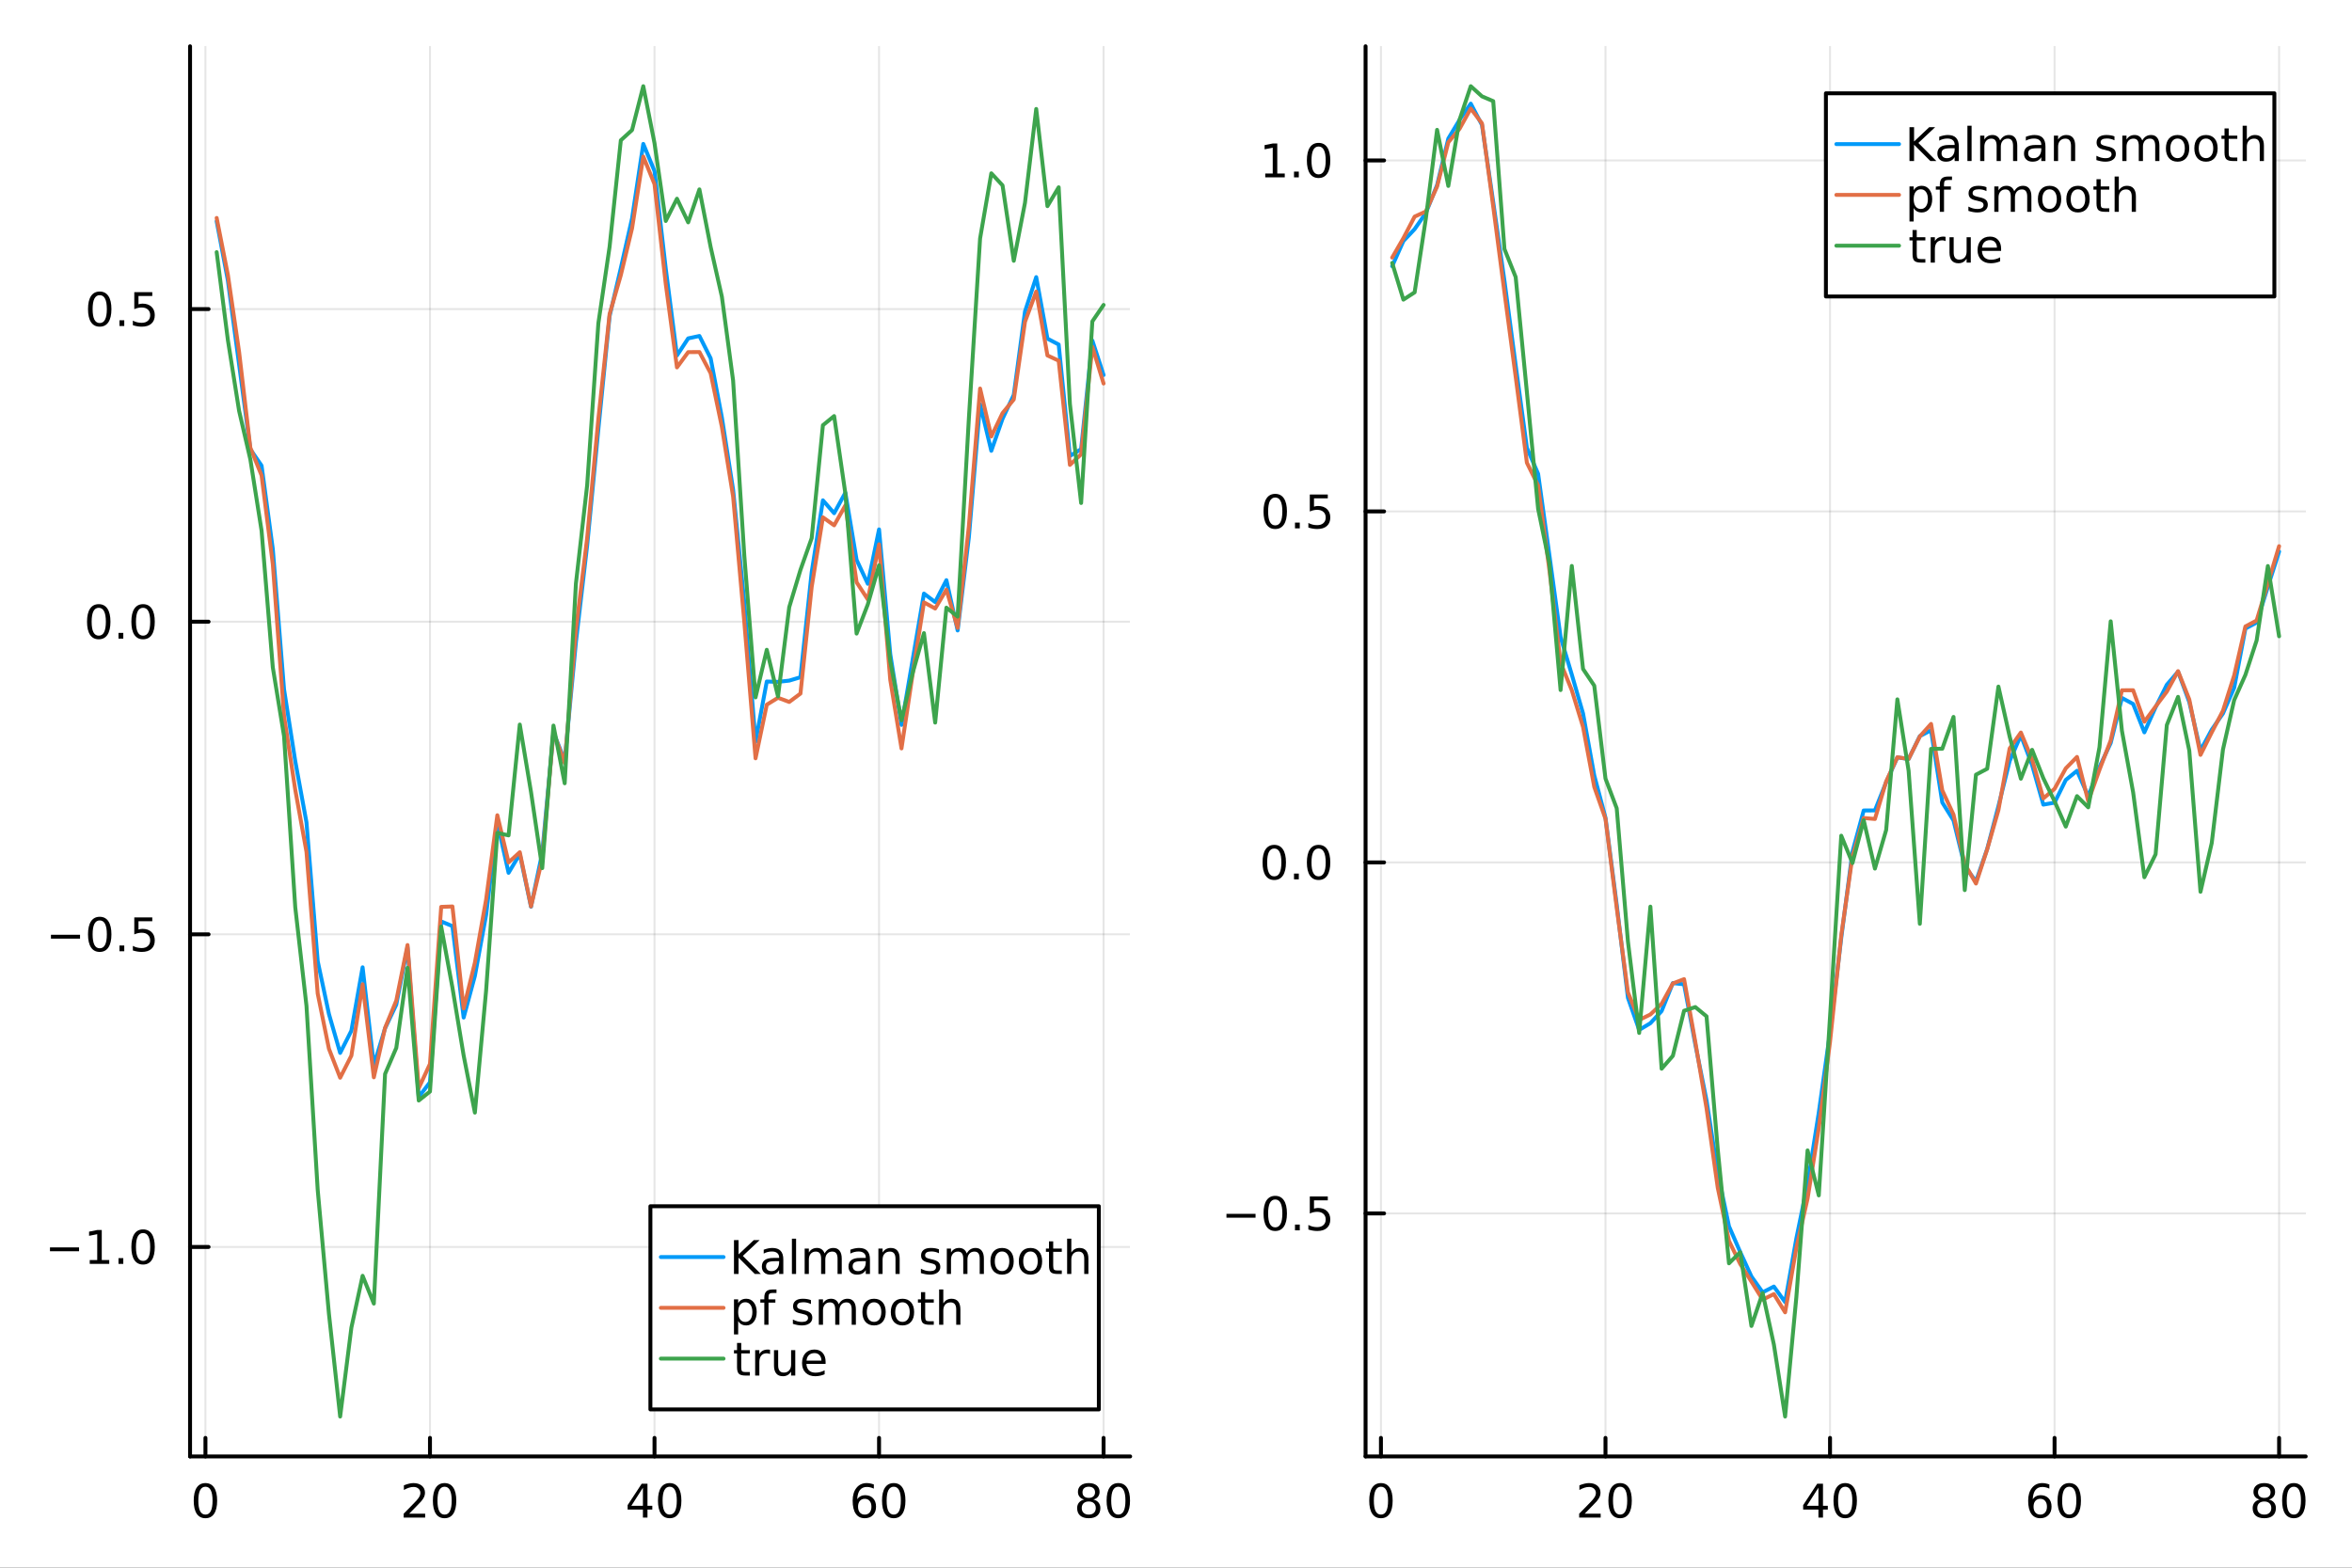 <?xml version="1.0" encoding="utf-8"?>
<svg xmlns="http://www.w3.org/2000/svg" xmlns:xlink="http://www.w3.org/1999/xlink" width="600" height="400" viewBox="0 0 2400 1600">
<rect x="0" y="0" width="2400" height="1600" fill="#333333" stroke="none"/>
<defs>
  <clipPath id="clip900">
    <rect x="0" y="0" width="2400" height="1600"/>
  </clipPath>
</defs>
<path clip-path="url(#clip900)" d="M0 1600 L2400 1600 L2400 0 L0 0  Z" fill="#ffffff" fill-rule="evenodd" fill-opacity="1"/>
<defs>
  <clipPath id="clip901">
    <rect x="480" y="0" width="1681" height="1600"/>
  </clipPath>
</defs>
<path clip-path="url(#clip900)" d="M193.936 1486.45 L1153.25 1486.45 L1153.25 47.244 L193.936 47.244  Z" fill="#ffffff" fill-rule="evenodd" fill-opacity="1"/>
<defs>
  <clipPath id="clip902">
    <rect x="193" y="47" width="960" height="1440"/>
  </clipPath>
</defs>
<polyline clip-path="url(#clip902)" style="stroke:#000000; stroke-linecap:round; stroke-linejoin:round; stroke-width:2; stroke-opacity:0.1; fill:none" points="209.631,1486.45 209.631,47.244 "/>
<polyline clip-path="url(#clip902)" style="stroke:#000000; stroke-linecap:round; stroke-linejoin:round; stroke-width:2; stroke-opacity:0.1; fill:none" points="438.749,1486.45 438.749,47.244 "/>
<polyline clip-path="url(#clip902)" style="stroke:#000000; stroke-linecap:round; stroke-linejoin:round; stroke-width:2; stroke-opacity:0.1; fill:none" points="667.867,1486.45 667.867,47.244 "/>
<polyline clip-path="url(#clip902)" style="stroke:#000000; stroke-linecap:round; stroke-linejoin:round; stroke-width:2; stroke-opacity:0.1; fill:none" points="896.985,1486.45 896.985,47.244 "/>
<polyline clip-path="url(#clip902)" style="stroke:#000000; stroke-linecap:round; stroke-linejoin:round; stroke-width:2; stroke-opacity:0.1; fill:none" points="1126.1,1486.45 1126.1,47.244 "/>
<polyline clip-path="url(#clip902)" style="stroke:#000000; stroke-linecap:round; stroke-linejoin:round; stroke-width:2; stroke-opacity:0.1; fill:none" points="193.936,1272.66 1153.25,1272.66 "/>
<polyline clip-path="url(#clip902)" style="stroke:#000000; stroke-linecap:round; stroke-linejoin:round; stroke-width:2; stroke-opacity:0.1; fill:none" points="193.936,953.589 1153.25,953.589 "/>
<polyline clip-path="url(#clip902)" style="stroke:#000000; stroke-linecap:round; stroke-linejoin:round; stroke-width:2; stroke-opacity:0.1; fill:none" points="193.936,634.522 1153.25,634.522 "/>
<polyline clip-path="url(#clip902)" style="stroke:#000000; stroke-linecap:round; stroke-linejoin:round; stroke-width:2; stroke-opacity:0.1; fill:none" points="193.936,315.455 1153.25,315.455 "/>
<polyline clip-path="url(#clip900)" style="stroke:#000000; stroke-linecap:round; stroke-linejoin:round; stroke-width:4; stroke-opacity:1; fill:none" points="193.936,1486.45 1153.25,1486.45 "/>
<polyline clip-path="url(#clip900)" style="stroke:#000000; stroke-linecap:round; stroke-linejoin:round; stroke-width:4; stroke-opacity:1; fill:none" points="209.631,1486.45 209.631,1467.55 "/>
<polyline clip-path="url(#clip900)" style="stroke:#000000; stroke-linecap:round; stroke-linejoin:round; stroke-width:4; stroke-opacity:1; fill:none" points="438.749,1486.45 438.749,1467.55 "/>
<polyline clip-path="url(#clip900)" style="stroke:#000000; stroke-linecap:round; stroke-linejoin:round; stroke-width:4; stroke-opacity:1; fill:none" points="667.867,1486.45 667.867,1467.55 "/>
<polyline clip-path="url(#clip900)" style="stroke:#000000; stroke-linecap:round; stroke-linejoin:round; stroke-width:4; stroke-opacity:1; fill:none" points="896.985,1486.45 896.985,1467.55 "/>
<polyline clip-path="url(#clip900)" style="stroke:#000000; stroke-linecap:round; stroke-linejoin:round; stroke-width:4; stroke-opacity:1; fill:none" points="1126.1,1486.45 1126.1,1467.55 "/>
<path clip-path="url(#clip900)" d="M209.631 1517.37 Q206.019 1517.37 204.191 1520.93 Q202.385 1524.47 202.385 1531.6 Q202.385 1538.71 204.191 1542.27 Q206.019 1545.82 209.631 1545.82 Q213.265 1545.82 215.07 1542.27 Q216.899 1538.71 216.899 1531.6 Q216.899 1524.47 215.07 1520.93 Q213.265 1517.37 209.631 1517.37 M209.631 1513.66 Q215.441 1513.66 218.496 1518.27 Q221.575 1522.85 221.575 1531.6 Q221.575 1540.33 218.496 1544.94 Q215.441 1549.52 209.631 1549.52 Q203.82 1549.52 200.742 1544.94 Q197.686 1540.33 197.686 1531.6 Q197.686 1522.85 200.742 1518.27 Q203.82 1513.66 209.631 1513.66 Z" fill="#000000" fill-rule="nonzero" fill-opacity="1" /><path clip-path="url(#clip900)" d="M417.522 1544.91 L433.841 1544.91 L433.841 1548.85 L411.897 1548.85 L411.897 1544.91 Q414.559 1542.16 419.142 1537.53 Q423.749 1532.88 424.929 1531.53 Q427.175 1529.01 428.054 1527.27 Q428.957 1525.51 428.957 1523.82 Q428.957 1521.07 427.013 1519.33 Q425.091 1517.6 421.99 1517.6 Q419.79 1517.6 417.337 1518.36 Q414.906 1519.13 412.128 1520.68 L412.128 1515.95 Q414.953 1514.82 417.406 1514.24 Q419.86 1513.66 421.897 1513.66 Q427.267 1513.66 430.462 1516.35 Q433.656 1519.03 433.656 1523.52 Q433.656 1525.65 432.846 1527.57 Q432.059 1529.47 429.952 1532.07 Q429.374 1532.74 426.272 1535.95 Q423.17 1539.15 417.522 1544.91 Z" fill="#000000" fill-rule="nonzero" fill-opacity="1" /><path clip-path="url(#clip900)" d="M453.656 1517.37 Q450.045 1517.37 448.216 1520.93 Q446.411 1524.47 446.411 1531.6 Q446.411 1538.71 448.216 1542.27 Q450.045 1545.82 453.656 1545.82 Q457.29 1545.82 459.096 1542.27 Q460.925 1538.71 460.925 1531.6 Q460.925 1524.47 459.096 1520.93 Q457.29 1517.37 453.656 1517.37 M453.656 1513.66 Q459.466 1513.66 462.522 1518.27 Q465.6 1522.85 465.6 1531.6 Q465.6 1540.33 462.522 1544.94 Q459.466 1549.52 453.656 1549.52 Q447.846 1549.52 444.767 1544.94 Q441.712 1540.33 441.712 1531.6 Q441.712 1522.85 444.767 1518.27 Q447.846 1513.66 453.656 1513.66 Z" fill="#000000" fill-rule="nonzero" fill-opacity="1" /><path clip-path="url(#clip900)" d="M656.038 1518.36 L644.233 1536.81 L656.038 1536.81 L656.038 1518.36 M654.811 1514.29 L660.691 1514.29 L660.691 1536.81 L665.621 1536.81 L665.621 1540.7 L660.691 1540.7 L660.691 1548.85 L656.038 1548.85 L656.038 1540.7 L640.436 1540.7 L640.436 1536.19 L654.811 1514.29 Z" fill="#000000" fill-rule="nonzero" fill-opacity="1" /><path clip-path="url(#clip900)" d="M683.353 1517.37 Q679.742 1517.37 677.913 1520.93 Q676.108 1524.47 676.108 1531.6 Q676.108 1538.71 677.913 1542.27 Q679.742 1545.82 683.353 1545.82 Q686.987 1545.82 688.793 1542.27 Q690.621 1538.71 690.621 1531.6 Q690.621 1524.47 688.793 1520.93 Q686.987 1517.37 683.353 1517.37 M683.353 1513.66 Q689.163 1513.66 692.219 1518.27 Q695.297 1522.85 695.297 1531.6 Q695.297 1540.33 692.219 1544.94 Q689.163 1549.52 683.353 1549.52 Q677.543 1549.52 674.464 1544.94 Q671.408 1540.33 671.408 1531.6 Q671.408 1522.85 674.464 1518.27 Q677.543 1513.66 683.353 1513.66 Z" fill="#000000" fill-rule="nonzero" fill-opacity="1" /><path clip-path="url(#clip900)" d="M882.39 1529.7 Q879.242 1529.7 877.39 1531.86 Q875.561 1534.01 875.561 1537.76 Q875.561 1541.49 877.39 1543.66 Q879.242 1545.82 882.39 1545.82 Q885.538 1545.82 887.367 1543.66 Q889.219 1541.49 889.219 1537.76 Q889.219 1534.01 887.367 1531.86 Q885.538 1529.7 882.39 1529.7 M891.672 1515.05 L891.672 1519.31 Q889.913 1518.48 888.108 1518.04 Q886.325 1517.6 884.566 1517.6 Q879.936 1517.6 877.483 1520.72 Q875.052 1523.85 874.705 1530.17 Q876.071 1528.15 878.131 1527.09 Q880.191 1526 882.668 1526 Q887.876 1526 890.885 1529.17 Q893.918 1532.32 893.918 1537.76 Q893.918 1543.08 890.77 1546.3 Q887.622 1549.52 882.39 1549.52 Q876.395 1549.52 873.224 1544.94 Q870.052 1540.33 870.052 1531.6 Q870.052 1523.41 873.941 1518.55 Q877.83 1513.66 884.381 1513.66 Q886.14 1513.66 887.923 1514.01 Q889.728 1514.36 891.672 1515.05 Z" fill="#000000" fill-rule="nonzero" fill-opacity="1" /><path clip-path="url(#clip900)" d="M911.973 1517.37 Q908.362 1517.37 906.534 1520.93 Q904.728 1524.47 904.728 1531.6 Q904.728 1538.71 906.534 1542.27 Q908.362 1545.82 911.973 1545.82 Q915.608 1545.82 917.413 1542.27 Q919.242 1538.71 919.242 1531.6 Q919.242 1524.47 917.413 1520.93 Q915.608 1517.37 911.973 1517.37 M911.973 1513.66 Q917.783 1513.66 920.839 1518.27 Q923.918 1522.85 923.918 1531.6 Q923.918 1540.33 920.839 1544.94 Q917.783 1549.52 911.973 1549.52 Q906.163 1549.52 903.084 1544.94 Q900.029 1540.33 900.029 1531.6 Q900.029 1522.85 903.084 1518.27 Q906.163 1513.66 911.973 1513.66 Z" fill="#000000" fill-rule="nonzero" fill-opacity="1" /><path clip-path="url(#clip900)" d="M1110.98 1532.44 Q1107.64 1532.44 1105.72 1534.22 Q1103.82 1536 1103.82 1539.13 Q1103.82 1542.25 1105.72 1544.03 Q1107.64 1545.82 1110.98 1545.82 Q1114.31 1545.82 1116.23 1544.03 Q1118.15 1542.23 1118.15 1539.13 Q1118.15 1536 1116.23 1534.22 Q1114.33 1532.44 1110.98 1532.44 M1106.3 1530.45 Q1103.29 1529.7 1101.6 1527.64 Q1099.93 1525.58 1099.93 1522.62 Q1099.93 1518.48 1102.87 1516.07 Q1105.84 1513.66 1110.98 1513.66 Q1116.14 1513.66 1119.08 1516.07 Q1122.02 1518.48 1122.02 1522.62 Q1122.02 1525.58 1120.33 1527.64 Q1118.66 1529.7 1115.67 1530.45 Q1119.05 1531.23 1120.93 1533.52 Q1122.83 1535.82 1122.83 1539.13 Q1122.83 1544.15 1119.75 1546.83 Q1116.69 1549.52 1110.98 1549.52 Q1105.26 1549.52 1102.18 1546.83 Q1099.12 1544.15 1099.12 1539.13 Q1099.12 1535.82 1101.02 1533.52 Q1102.92 1531.23 1106.3 1530.45 M1104.59 1523.06 Q1104.59 1525.75 1106.25 1527.25 Q1107.94 1528.76 1110.98 1528.76 Q1113.99 1528.76 1115.67 1527.25 Q1117.39 1525.75 1117.39 1523.06 Q1117.39 1520.38 1115.67 1518.87 Q1113.99 1517.37 1110.98 1517.37 Q1107.94 1517.37 1106.25 1518.87 Q1104.59 1520.38 1104.59 1523.06 Z" fill="#000000" fill-rule="nonzero" fill-opacity="1" /><path clip-path="url(#clip900)" d="M1141.14 1517.37 Q1137.53 1517.37 1135.7 1520.93 Q1133.89 1524.47 1133.89 1531.6 Q1133.89 1538.71 1135.7 1542.27 Q1137.53 1545.82 1141.14 1545.82 Q1144.77 1545.82 1146.58 1542.27 Q1148.41 1538.71 1148.41 1531.6 Q1148.41 1524.47 1146.58 1520.93 Q1144.77 1517.37 1141.14 1517.37 M1141.14 1513.66 Q1146.95 1513.66 1150 1518.27 Q1153.08 1522.85 1153.08 1531.6 Q1153.08 1540.33 1150 1544.94 Q1146.95 1549.52 1141.14 1549.52 Q1135.33 1549.52 1132.25 1544.94 Q1129.19 1540.33 1129.19 1531.6 Q1129.19 1522.85 1132.25 1518.27 Q1135.33 1513.66 1141.14 1513.66 Z" fill="#000000" fill-rule="nonzero" fill-opacity="1" /><polyline clip-path="url(#clip900)" style="stroke:#000000; stroke-linecap:round; stroke-linejoin:round; stroke-width:4; stroke-opacity:1; fill:none" points="193.936,1486.45 193.936,47.244 "/>
<polyline clip-path="url(#clip900)" style="stroke:#000000; stroke-linecap:round; stroke-linejoin:round; stroke-width:4; stroke-opacity:1; fill:none" points="193.936,1272.66 212.834,1272.66 "/>
<polyline clip-path="url(#clip900)" style="stroke:#000000; stroke-linecap:round; stroke-linejoin:round; stroke-width:4; stroke-opacity:1; fill:none" points="193.936,953.589 212.834,953.589 "/>
<polyline clip-path="url(#clip900)" style="stroke:#000000; stroke-linecap:round; stroke-linejoin:round; stroke-width:4; stroke-opacity:1; fill:none" points="193.936,634.522 212.834,634.522 "/>
<polyline clip-path="url(#clip900)" style="stroke:#000000; stroke-linecap:round; stroke-linejoin:round; stroke-width:4; stroke-opacity:1; fill:none" points="193.936,315.455 212.834,315.455 "/>
<path clip-path="url(#clip900)" d="M50.992 1273.11 L80.668 1273.11 L80.668 1277.04 L50.992 1277.04 L50.992 1273.11 Z" fill="#000000" fill-rule="nonzero" fill-opacity="1" /><path clip-path="url(#clip900)" d="M91.571 1286 L99.21 1286 L99.21 1259.64 L90.899 1261.3 L90.899 1257.04 L99.163 1255.38 L103.839 1255.38 L103.839 1286 L111.478 1286 L111.478 1289.94 L91.571 1289.94 L91.571 1286 Z" fill="#000000" fill-rule="nonzero" fill-opacity="1" /><path clip-path="url(#clip900)" d="M120.922 1284.06 L125.807 1284.06 L125.807 1289.94 L120.922 1289.94 L120.922 1284.06 Z" fill="#000000" fill-rule="nonzero" fill-opacity="1" /><path clip-path="url(#clip900)" d="M145.992 1258.45 Q142.381 1258.45 140.552 1262.02 Q138.746 1265.56 138.746 1272.69 Q138.746 1279.8 140.552 1283.36 Q142.381 1286.9 145.992 1286.9 Q149.626 1286.9 151.431 1283.36 Q153.26 1279.8 153.26 1272.69 Q153.26 1265.56 151.431 1262.02 Q149.626 1258.45 145.992 1258.45 M145.992 1254.75 Q151.802 1254.75 154.857 1259.36 Q157.936 1263.94 157.936 1272.69 Q157.936 1281.42 154.857 1286.02 Q151.802 1290.61 145.992 1290.61 Q140.181 1290.61 137.103 1286.02 Q134.047 1281.42 134.047 1272.69 Q134.047 1263.94 137.103 1259.36 Q140.181 1254.75 145.992 1254.75 Z" fill="#000000" fill-rule="nonzero" fill-opacity="1" /><path clip-path="url(#clip900)" d="M51.987 954.041 L81.663 954.041 L81.663 957.976 L51.987 957.976 L51.987 954.041 Z" fill="#000000" fill-rule="nonzero" fill-opacity="1" /><path clip-path="url(#clip900)" d="M101.756 939.388 Q98.145 939.388 96.316 942.953 Q94.51 946.494 94.51 953.624 Q94.51 960.73 96.316 964.295 Q98.145 967.837 101.756 967.837 Q105.39 967.837 107.196 964.295 Q109.024 960.73 109.024 953.624 Q109.024 946.494 107.196 942.953 Q105.39 939.388 101.756 939.388 M101.756 935.684 Q107.566 935.684 110.621 940.291 Q113.7 944.874 113.7 953.624 Q113.7 962.351 110.621 966.957 Q107.566 971.541 101.756 971.541 Q95.946 971.541 92.867 966.957 Q89.811 962.351 89.811 953.624 Q89.811 944.874 92.867 940.291 Q95.946 935.684 101.756 935.684 Z" fill="#000000" fill-rule="nonzero" fill-opacity="1" /><path clip-path="url(#clip900)" d="M121.918 964.99 L126.802 964.99 L126.802 970.869 L121.918 970.869 L121.918 964.99 Z" fill="#000000" fill-rule="nonzero" fill-opacity="1" /><path clip-path="url(#clip900)" d="M137.033 936.309 L155.39 936.309 L155.39 940.244 L141.316 940.244 L141.316 948.717 Q142.334 948.369 143.353 948.207 Q144.371 948.022 145.39 948.022 Q151.177 948.022 154.556 951.193 Q157.936 954.365 157.936 959.781 Q157.936 965.36 154.464 968.462 Q150.992 971.541 144.672 971.541 Q142.496 971.541 140.228 971.17 Q137.982 970.8 135.575 970.059 L135.575 965.36 Q137.658 966.494 139.881 967.05 Q142.103 967.605 144.58 967.605 Q148.584 967.605 150.922 965.499 Q153.26 963.392 153.26 959.781 Q153.26 956.17 150.922 954.064 Q148.584 951.957 144.58 951.957 Q142.705 951.957 140.83 952.374 Q138.978 952.791 137.033 953.67 L137.033 936.309 Z" fill="#000000" fill-rule="nonzero" fill-opacity="1" /><path clip-path="url(#clip900)" d="M100.76 620.321 Q97.149 620.321 95.321 623.886 Q93.515 627.427 93.515 634.557 Q93.515 641.663 95.321 645.228 Q97.149 648.77 100.76 648.77 Q104.395 648.77 106.2 645.228 Q108.029 641.663 108.029 634.557 Q108.029 627.427 106.2 623.886 Q104.395 620.321 100.76 620.321 M100.76 616.617 Q106.571 616.617 109.626 621.224 Q112.705 625.807 112.705 634.557 Q112.705 643.284 109.626 647.89 Q106.571 652.474 100.76 652.474 Q94.95 652.474 91.871 647.89 Q88.816 643.284 88.816 634.557 Q88.816 625.807 91.871 621.224 Q94.95 616.617 100.76 616.617 Z" fill="#000000" fill-rule="nonzero" fill-opacity="1" /><path clip-path="url(#clip900)" d="M120.922 645.923 L125.807 645.923 L125.807 651.802 L120.922 651.802 L120.922 645.923 Z" fill="#000000" fill-rule="nonzero" fill-opacity="1" /><path clip-path="url(#clip900)" d="M145.992 620.321 Q142.381 620.321 140.552 623.886 Q138.746 627.427 138.746 634.557 Q138.746 641.663 140.552 645.228 Q142.381 648.77 145.992 648.77 Q149.626 648.77 151.431 645.228 Q153.26 641.663 153.26 634.557 Q153.26 627.427 151.431 623.886 Q149.626 620.321 145.992 620.321 M145.992 616.617 Q151.802 616.617 154.857 621.224 Q157.936 625.807 157.936 634.557 Q157.936 643.284 154.857 647.89 Q151.802 652.474 145.992 652.474 Q140.181 652.474 137.103 647.89 Q134.047 643.284 134.047 634.557 Q134.047 625.807 137.103 621.224 Q140.181 616.617 145.992 616.617 Z" fill="#000000" fill-rule="nonzero" fill-opacity="1" /><path clip-path="url(#clip900)" d="M101.756 301.254 Q98.145 301.254 96.316 304.819 Q94.51 308.36 94.51 315.49 Q94.51 322.596 96.316 326.161 Q98.145 329.703 101.756 329.703 Q105.39 329.703 107.196 326.161 Q109.024 322.596 109.024 315.49 Q109.024 308.36 107.196 304.819 Q105.39 301.254 101.756 301.254 M101.756 297.55 Q107.566 297.55 110.621 302.157 Q113.7 306.74 113.7 315.49 Q113.7 324.217 110.621 328.823 Q107.566 333.406 101.756 333.406 Q95.946 333.406 92.867 328.823 Q89.811 324.217 89.811 315.49 Q89.811 306.74 92.867 302.157 Q95.946 297.55 101.756 297.55 Z" fill="#000000" fill-rule="nonzero" fill-opacity="1" /><path clip-path="url(#clip900)" d="M121.918 326.856 L126.802 326.856 L126.802 332.735 L121.918 332.735 L121.918 326.856 Z" fill="#000000" fill-rule="nonzero" fill-opacity="1" /><path clip-path="url(#clip900)" d="M137.033 298.175 L155.39 298.175 L155.39 302.11 L141.316 302.11 L141.316 310.583 Q142.334 310.235 143.353 310.073 Q144.371 309.888 145.39 309.888 Q151.177 309.888 154.556 313.059 Q157.936 316.231 157.936 321.647 Q157.936 327.226 154.464 330.328 Q150.992 333.406 144.672 333.406 Q142.496 333.406 140.228 333.036 Q137.982 332.666 135.575 331.925 L135.575 327.226 Q137.658 328.36 139.881 328.916 Q142.103 329.471 144.58 329.471 Q148.584 329.471 150.922 327.365 Q153.26 325.258 153.26 321.647 Q153.26 318.036 150.922 315.93 Q148.584 313.823 144.58 313.823 Q142.705 313.823 140.83 314.24 Q138.978 314.657 137.033 315.536 L137.033 298.175 Z" fill="#000000" fill-rule="nonzero" fill-opacity="1" /><polyline clip-path="url(#clip902)" style="stroke:#009af9; stroke-linecap:round; stroke-linejoin:round; stroke-width:4; stroke-opacity:1; fill:none" points="221.086,225.79 232.542,286.404 243.998,372.15 255.454,458.525 266.91,475.247 278.366,560.328 289.822,703.458 301.278,776.78 312.734,839.329 324.19,980.988 335.646,1034.89 347.101,1074.62 358.557,1051.93 370.013,987.255 381.469,1087.33 392.925,1049.51 404.381,1025.31 415.837,966.879 427.293,1119.6 438.749,1104.54 450.205,940.415 461.661,945.234 473.116,1038.53 484.572,996.045 496.028,933.774 507.484,839.601 518.94,890.801 530.396,871.703 541.852,925.382 553.308,870.351 564.764,747.486 576.22,776.305 587.675,655.495 599.131,556.839 610.587,437.976 622.043,322.664 633.499,273.585 644.955,222.865 656.411,146.883 667.867,174.591 679.323,274.052 690.779,362.803 702.235,345.365 713.69,342.895 725.146,365.691 736.602,426.009 748.058,499.594 759.514,615.122 770.97,757.072 782.426,695.563 793.882,695.907 805.338,694.634 816.794,691.199 828.25,584.011 839.705,510.654 851.161,523.774 862.617,502.867 874.073,571.419 885.529,595.813 896.985,540.325 908.441,667.609 919.897,739.823 931.353,672.937 942.809,605.824 954.264,614.484 965.72,592.128 977.176,643.445 988.632,548.509 1000.09,412.473 1011.54,460.107 1023,427.426 1034.46,403.023 1045.91,317.934 1057.37,282.845 1068.82,345.627 1080.28,351.608 1091.74,465.342 1103.19,458.392 1114.65,347.555 1126.1,382.77 "/>
<polyline clip-path="url(#clip902)" style="stroke:#e26f46; stroke-linecap:round; stroke-linejoin:round; stroke-width:4; stroke-opacity:1; fill:none" points="221.086,222.431 232.542,280.559 243.998,359.36 255.454,456.981 266.91,485.209 278.366,575.593 289.822,730.629 301.278,806.085 312.734,869.398 324.19,1014.07 335.646,1070.41 347.101,1099.94 358.557,1077.41 370.013,1004.53 381.469,1099.52 392.925,1049.05 404.381,1021.16 415.837,964.51 427.293,1110.58 438.749,1085.83 450.205,925.573 461.661,925.15 473.116,1029.24 484.572,982.55 496.028,918.123 507.484,832.052 518.94,880.207 530.396,869.778 541.852,925.103 553.308,876.763 564.764,747.442 576.22,778.75 587.675,643.113 599.131,549.147 610.587,427.424 622.043,320.562 633.499,280.776 644.955,233.007 656.411,159.772 667.867,187.938 679.323,289.669 690.779,374.979 702.235,359.381 713.69,359.281 725.146,380.926 736.602,435.684 748.058,506.629 759.514,635.099 770.97,773.956 782.426,719.214 793.882,712.15 805.338,716.417 816.794,707.872 828.25,599.005 839.705,527.997 851.161,536.148 862.617,515.834 874.073,594.269 885.529,611.836 896.985,555.514 908.441,693.901 919.897,763.836 931.353,687.362 942.809,614.77 954.264,621.061 965.72,601.794 977.176,640.885 988.632,537.239 1000.09,396.557 1011.54,445.48 1023,421.614 1034.46,407.708 1045.91,328.407 1057.37,297.573 1068.82,362.778 1080.28,368.104 1091.74,474.478 1103.19,463.66 1114.65,353.937 1126.1,391.413 "/>
<polyline clip-path="url(#clip902)" style="stroke:#3da44d; stroke-linecap:round; stroke-linejoin:round; stroke-width:4; stroke-opacity:1; fill:none" points="221.086,257.331 232.542,347.124 243.998,419.438 255.454,468.879 266.91,541.597 278.366,681.097 289.822,751.207 301.278,925.923 312.734,1026.64 324.19,1214.43 335.646,1340.93 347.101,1445.72 358.557,1354.98 370.013,1302.1 381.469,1330.46 392.925,1096.14 404.381,1069.47 415.837,987.797 427.293,1123.2 438.749,1114.02 450.205,945.682 461.661,1007.98 473.116,1077.3 484.572,1135.54 496.028,1011.09 507.484,850.065 518.94,852.591 530.396,739.496 541.852,808.346 553.308,886.008 564.764,740.536 576.22,799.436 587.675,595.663 599.131,495.313 610.587,329.888 622.043,251.78 633.499,143.193 644.955,132.726 656.411,87.976 667.867,146.099 679.323,225.523 690.779,202.799 702.235,226.93 713.69,193.291 725.146,252.099 736.602,302.785 748.058,388.284 759.514,567.311 770.97,711.756 782.426,663.174 793.882,710.808 805.338,619.682 816.794,581.63 828.25,549.255 839.705,433.986 851.161,424.655 862.617,503.597 874.073,646.634 885.529,616.824 896.985,576.989 908.441,674.789 919.897,735.16 931.353,686.57 942.809,646.171 954.264,737.5 965.72,620.188 977.176,629.273 988.632,427.249 1000.09,243.37 1011.54,176.877 1023,189.193 1034.46,266.176 1045.91,206.961 1057.37,111.21 1068.82,210.397 1080.28,191.138 1091.74,412.214 1103.19,513.35 1114.65,328.01 1126.1,311.225 "/>
<path clip-path="url(#clip900)" d="M663.68 1438.47 L1121.28 1438.47 L1121.28 1231.11 L663.68 1231.11  Z" fill="#ffffff" fill-rule="evenodd" fill-opacity="1"/>
<polyline clip-path="url(#clip900)" style="stroke:#000000; stroke-linecap:round; stroke-linejoin:round; stroke-width:4; stroke-opacity:1; fill:none" points="663.68,1438.47 1121.28,1438.47 1121.28,1231.11 663.68,1231.11 663.68,1438.47 "/>
<polyline clip-path="url(#clip900)" style="stroke:#009af9; stroke-linecap:round; stroke-linejoin:round; stroke-width:4; stroke-opacity:1; fill:none" points="674.339,1282.95 738.293,1282.95 "/>
<path clip-path="url(#clip900)" d="M748.953 1265.67 L753.628 1265.67 L753.628 1280.28 L769.138 1265.67 L775.156 1265.67 L758.003 1281.79 L776.383 1300.23 L770.226 1300.23 L753.628 1283.59 L753.628 1300.23 L748.953 1300.23 L748.953 1265.67 Z" fill="#000000" fill-rule="nonzero" fill-opacity="1" /><path clip-path="url(#clip900)" d="M790.804 1287.2 Q785.642 1287.2 783.651 1288.38 Q781.661 1289.56 781.661 1292.41 Q781.661 1294.68 783.142 1296.02 Q784.647 1297.34 787.216 1297.34 Q790.758 1297.34 792.887 1294.84 Q795.04 1292.32 795.04 1288.15 L795.04 1287.2 L790.804 1287.2 M799.299 1285.44 L799.299 1300.23 L795.04 1300.23 L795.04 1296.3 Q793.582 1298.66 791.406 1299.79 Q789.23 1300.91 786.082 1300.91 Q782.1 1300.91 779.739 1298.68 Q777.401 1296.44 777.401 1292.69 Q777.401 1288.31 780.318 1286.09 Q783.258 1283.87 789.068 1283.87 L795.04 1283.87 L795.04 1283.45 Q795.04 1280.51 793.096 1278.92 Q791.175 1277.29 787.679 1277.29 Q785.457 1277.29 783.35 1277.83 Q781.244 1278.36 779.3 1279.42 L779.3 1275.49 Q781.638 1274.59 783.837 1274.15 Q786.036 1273.68 788.119 1273.68 Q793.744 1273.68 796.522 1276.6 Q799.299 1279.52 799.299 1285.44 Z" fill="#000000" fill-rule="nonzero" fill-opacity="1" /><path clip-path="url(#clip900)" d="M808.073 1264.22 L812.332 1264.22 L812.332 1300.23 L808.073 1300.23 L808.073 1264.22 Z" fill="#000000" fill-rule="nonzero" fill-opacity="1" /><path clip-path="url(#clip900)" d="M841.429 1279.29 Q843.026 1276.42 845.248 1275.05 Q847.471 1273.68 850.48 1273.68 Q854.531 1273.68 856.73 1276.53 Q858.929 1279.35 858.929 1284.59 L858.929 1300.23 L854.646 1300.23 L854.646 1284.73 Q854.646 1281 853.327 1279.19 Q852.008 1277.39 849.299 1277.39 Q845.989 1277.39 844.068 1279.59 Q842.146 1281.79 842.146 1285.58 L842.146 1300.23 L837.864 1300.23 L837.864 1284.73 Q837.864 1280.98 836.545 1279.19 Q835.225 1277.39 832.471 1277.39 Q829.207 1277.39 827.285 1279.61 Q825.364 1281.81 825.364 1285.58 L825.364 1300.23 L821.082 1300.23 L821.082 1274.31 L825.364 1274.31 L825.364 1278.34 Q826.822 1275.95 828.86 1274.82 Q830.897 1273.68 833.697 1273.68 Q836.521 1273.68 838.489 1275.12 Q840.48 1276.55 841.429 1279.29 Z" fill="#000000" fill-rule="nonzero" fill-opacity="1" /><path clip-path="url(#clip900)" d="M879.206 1287.2 Q874.044 1287.2 872.054 1288.38 Q870.063 1289.56 870.063 1292.41 Q870.063 1294.68 871.544 1296.02 Q873.049 1297.34 875.619 1297.34 Q879.16 1297.34 881.29 1294.84 Q883.443 1292.32 883.443 1288.15 L883.443 1287.2 L879.206 1287.2 M887.702 1285.44 L887.702 1300.23 L883.443 1300.23 L883.443 1296.3 Q881.984 1298.66 879.808 1299.79 Q877.632 1300.91 874.484 1300.91 Q870.503 1300.91 868.142 1298.68 Q865.804 1296.44 865.804 1292.69 Q865.804 1288.31 868.72 1286.09 Q871.66 1283.87 877.47 1283.87 L883.443 1283.87 L883.443 1283.45 Q883.443 1280.51 881.498 1278.92 Q879.577 1277.29 876.081 1277.29 Q873.859 1277.29 871.753 1277.83 Q869.646 1278.36 867.702 1279.42 L867.702 1275.49 Q870.04 1274.59 872.239 1274.15 Q874.438 1273.68 876.521 1273.68 Q882.146 1273.68 884.924 1276.6 Q887.702 1279.52 887.702 1285.44 Z" fill="#000000" fill-rule="nonzero" fill-opacity="1" /><path clip-path="url(#clip900)" d="M918.026 1284.59 L918.026 1300.23 L913.766 1300.23 L913.766 1284.73 Q913.766 1281.04 912.331 1279.22 Q910.896 1277.39 908.026 1277.39 Q904.577 1277.39 902.586 1279.59 Q900.595 1281.79 900.595 1285.58 L900.595 1300.23 L896.313 1300.23 L896.313 1274.31 L900.595 1274.31 L900.595 1278.34 Q902.123 1276 904.183 1274.84 Q906.266 1273.68 908.975 1273.68 Q913.442 1273.68 915.734 1276.46 Q918.026 1279.22 918.026 1284.59 Z" fill="#000000" fill-rule="nonzero" fill-opacity="1" /><path clip-path="url(#clip900)" d="M958.118 1275.07 L958.118 1279.1 Q956.313 1278.17 954.368 1277.71 Q952.424 1277.25 950.34 1277.25 Q947.169 1277.25 945.572 1278.22 Q943.998 1279.19 943.998 1281.14 Q943.998 1282.62 945.132 1283.48 Q946.266 1284.31 949.692 1285.07 L951.151 1285.4 Q955.688 1286.37 957.586 1288.15 Q959.507 1289.91 959.507 1293.08 Q959.507 1296.69 956.637 1298.8 Q953.789 1300.91 948.789 1300.91 Q946.706 1300.91 944.438 1300.49 Q942.192 1300.1 939.692 1299.29 L939.692 1294.89 Q942.053 1296.11 944.345 1296.74 Q946.637 1297.34 948.882 1297.34 Q951.891 1297.34 953.512 1296.32 Q955.132 1295.28 955.132 1293.41 Q955.132 1291.67 953.951 1290.74 Q952.794 1289.82 948.836 1288.96 L947.354 1288.61 Q943.396 1287.78 941.637 1286.07 Q939.877 1284.33 939.877 1281.32 Q939.877 1277.67 942.47 1275.67 Q945.063 1273.68 949.831 1273.68 Q952.192 1273.68 954.275 1274.03 Q956.359 1274.38 958.118 1275.07 Z" fill="#000000" fill-rule="nonzero" fill-opacity="1" /><path clip-path="url(#clip900)" d="M986.474 1279.29 Q988.072 1276.42 990.294 1275.05 Q992.516 1273.68 995.525 1273.68 Q999.576 1273.68 1001.78 1276.53 Q1003.97 1279.35 1003.97 1284.59 L1003.97 1300.23 L999.692 1300.23 L999.692 1284.73 Q999.692 1281 998.372 1279.19 Q997.053 1277.39 994.345 1277.39 Q991.035 1277.39 989.113 1279.59 Q987.192 1281.79 987.192 1285.58 L987.192 1300.23 L982.91 1300.23 L982.91 1284.73 Q982.91 1280.98 981.59 1279.19 Q980.271 1277.39 977.516 1277.39 Q974.252 1277.39 972.331 1279.61 Q970.41 1281.81 970.41 1285.58 L970.41 1300.23 L966.127 1300.23 L966.127 1274.31 L970.41 1274.31 L970.41 1278.34 Q971.868 1275.95 973.905 1274.82 Q975.942 1273.68 978.743 1273.68 Q981.567 1273.68 983.535 1275.12 Q985.525 1276.55 986.474 1279.29 Z" fill="#000000" fill-rule="nonzero" fill-opacity="1" /><path clip-path="url(#clip900)" d="M1022.52 1277.29 Q1019.09 1277.29 1017.1 1279.98 Q1015.11 1282.64 1015.11 1287.29 Q1015.11 1291.95 1017.08 1294.63 Q1019.07 1297.29 1022.52 1297.29 Q1025.92 1297.29 1027.91 1294.61 Q1029.9 1291.92 1029.9 1287.29 Q1029.9 1282.69 1027.91 1280 Q1025.92 1277.29 1022.52 1277.29 M1022.52 1273.68 Q1028.07 1273.68 1031.24 1277.29 Q1034.41 1280.91 1034.41 1287.29 Q1034.41 1293.66 1031.24 1297.29 Q1028.07 1300.91 1022.52 1300.91 Q1016.94 1300.91 1013.77 1297.29 Q1010.62 1293.66 1010.62 1287.29 Q1010.62 1280.91 1013.77 1277.29 Q1016.94 1273.68 1022.52 1273.68 Z" fill="#000000" fill-rule="nonzero" fill-opacity="1" /><path clip-path="url(#clip900)" d="M1051.52 1277.29 Q1048.09 1277.29 1046.1 1279.98 Q1044.11 1282.64 1044.11 1287.29 Q1044.11 1291.95 1046.08 1294.63 Q1048.07 1297.29 1051.52 1297.29 Q1054.92 1297.29 1056.91 1294.61 Q1058.9 1291.92 1058.9 1287.29 Q1058.9 1282.69 1056.91 1280 Q1054.92 1277.29 1051.52 1277.29 M1051.52 1273.68 Q1057.08 1273.68 1060.25 1277.29 Q1063.42 1280.91 1063.42 1287.29 Q1063.42 1293.66 1060.25 1297.29 Q1057.08 1300.91 1051.52 1300.91 Q1045.94 1300.91 1042.77 1297.29 Q1039.62 1293.66 1039.62 1287.29 Q1039.62 1280.91 1042.77 1277.29 Q1045.94 1273.68 1051.52 1273.68 Z" fill="#000000" fill-rule="nonzero" fill-opacity="1" /><path clip-path="url(#clip900)" d="M1074.69 1266.95 L1074.69 1274.31 L1083.46 1274.31 L1083.46 1277.62 L1074.69 1277.62 L1074.69 1291.69 Q1074.69 1294.86 1075.55 1295.77 Q1076.43 1296.67 1079.09 1296.67 L1083.46 1296.67 L1083.46 1300.23 L1079.09 1300.23 Q1074.16 1300.23 1072.28 1298.41 Q1070.41 1296.55 1070.41 1291.69 L1070.41 1277.62 L1067.28 1277.62 L1067.28 1274.31 L1070.41 1274.31 L1070.41 1266.95 L1074.69 1266.95 Z" fill="#000000" fill-rule="nonzero" fill-opacity="1" /><path clip-path="url(#clip900)" d="M1110.62 1284.59 L1110.62 1300.23 L1106.36 1300.23 L1106.36 1284.73 Q1106.36 1281.04 1104.92 1279.22 Q1103.49 1277.39 1100.62 1277.39 Q1097.17 1277.39 1095.18 1279.59 Q1093.19 1281.79 1093.19 1285.58 L1093.19 1300.23 L1088.9 1300.23 L1088.9 1264.22 L1093.19 1264.22 L1093.19 1278.34 Q1094.71 1276 1096.77 1274.84 Q1098.86 1273.68 1101.57 1273.68 Q1106.03 1273.68 1108.33 1276.46 Q1110.62 1279.22 1110.62 1284.59 Z" fill="#000000" fill-rule="nonzero" fill-opacity="1" /><polyline clip-path="url(#clip900)" style="stroke:#e26f46; stroke-linecap:round; stroke-linejoin:round; stroke-width:4; stroke-opacity:1; fill:none" points="674.339,1334.79 738.293,1334.79 "/>
<path clip-path="url(#clip900)" d="M753.235 1348.19 L753.235 1361.94 L748.953 1361.94 L748.953 1326.15 L753.235 1326.15 L753.235 1330.08 Q754.577 1327.77 756.615 1326.66 Q758.675 1325.52 761.522 1325.52 Q766.244 1325.52 769.184 1329.27 Q772.147 1333.02 772.147 1339.13 Q772.147 1345.25 769.184 1349 Q766.244 1352.75 761.522 1352.75 Q758.675 1352.75 756.615 1351.63 Q754.577 1350.5 753.235 1348.19 M767.726 1339.13 Q767.726 1334.44 765.781 1331.77 Q763.86 1329.09 760.48 1329.09 Q757.101 1329.09 755.156 1331.77 Q753.235 1334.44 753.235 1339.13 Q753.235 1343.83 755.156 1346.52 Q757.101 1349.18 760.48 1349.18 Q763.86 1349.18 765.781 1346.52 Q767.726 1343.83 767.726 1339.13 Z" fill="#000000" fill-rule="nonzero" fill-opacity="1" /><path clip-path="url(#clip900)" d="M792.332 1316.06 L792.332 1319.6 L788.258 1319.6 Q785.966 1319.6 785.063 1320.52 Q784.184 1321.45 784.184 1323.86 L784.184 1326.15 L791.198 1326.15 L791.198 1329.46 L784.184 1329.46 L784.184 1352.07 L779.901 1352.07 L779.901 1329.46 L775.827 1329.46 L775.827 1326.15 L779.901 1326.15 L779.901 1324.34 Q779.901 1320.01 781.915 1318.05 Q783.929 1316.06 788.304 1316.06 L792.332 1316.06 Z" fill="#000000" fill-rule="nonzero" fill-opacity="1" /><path clip-path="url(#clip900)" d="M827.494 1326.91 L827.494 1330.94 Q825.688 1330.01 823.744 1329.55 Q821.799 1329.09 819.716 1329.09 Q816.545 1329.09 814.948 1330.06 Q813.373 1331.03 813.373 1332.98 Q813.373 1334.46 814.508 1335.32 Q815.642 1336.15 819.068 1336.91 L820.526 1337.24 Q825.063 1338.21 826.961 1339.99 Q828.883 1341.75 828.883 1344.92 Q828.883 1348.53 826.012 1350.64 Q823.165 1352.75 818.165 1352.75 Q816.082 1352.75 813.813 1352.33 Q811.568 1351.94 809.068 1351.13 L809.068 1346.73 Q811.429 1347.95 813.721 1348.58 Q816.012 1349.18 818.258 1349.18 Q821.267 1349.18 822.887 1348.16 Q824.508 1347.12 824.508 1345.25 Q824.508 1343.51 823.327 1342.58 Q822.17 1341.66 818.211 1340.8 L816.73 1340.45 Q812.772 1339.62 811.012 1337.91 Q809.253 1336.17 809.253 1333.16 Q809.253 1329.51 811.846 1327.51 Q814.438 1325.52 819.207 1325.52 Q821.568 1325.52 823.651 1325.87 Q825.735 1326.22 827.494 1326.91 Z" fill="#000000" fill-rule="nonzero" fill-opacity="1" /><path clip-path="url(#clip900)" d="M855.85 1331.13 Q857.447 1328.26 859.67 1326.89 Q861.892 1325.52 864.901 1325.52 Q868.952 1325.52 871.151 1328.37 Q873.35 1331.19 873.35 1336.43 L873.35 1352.07 L869.068 1352.07 L869.068 1336.57 Q869.068 1332.84 867.748 1331.03 Q866.429 1329.23 863.72 1329.23 Q860.41 1329.23 858.489 1331.43 Q856.568 1333.63 856.568 1337.42 L856.568 1352.07 L852.285 1352.07 L852.285 1336.57 Q852.285 1332.82 850.966 1331.03 Q849.646 1329.23 846.892 1329.23 Q843.628 1329.23 841.707 1331.45 Q839.785 1333.65 839.785 1337.42 L839.785 1352.07 L835.503 1352.07 L835.503 1326.15 L839.785 1326.15 L839.785 1330.18 Q841.244 1327.79 843.281 1326.66 Q845.318 1325.52 848.119 1325.52 Q850.943 1325.52 852.91 1326.96 Q854.901 1328.39 855.85 1331.13 Z" fill="#000000" fill-rule="nonzero" fill-opacity="1" /><path clip-path="url(#clip900)" d="M891.892 1329.13 Q888.466 1329.13 886.475 1331.82 Q884.484 1334.48 884.484 1339.13 Q884.484 1343.79 886.452 1346.47 Q888.443 1349.13 891.892 1349.13 Q895.294 1349.13 897.285 1346.45 Q899.276 1343.76 899.276 1339.13 Q899.276 1334.53 897.285 1331.84 Q895.294 1329.13 891.892 1329.13 M891.892 1325.52 Q897.447 1325.52 900.618 1329.13 Q903.79 1332.75 903.79 1339.13 Q903.79 1345.5 900.618 1349.13 Q897.447 1352.75 891.892 1352.75 Q886.313 1352.75 883.142 1349.13 Q879.993 1345.5 879.993 1339.13 Q879.993 1332.75 883.142 1329.13 Q886.313 1325.52 891.892 1325.52 Z" fill="#000000" fill-rule="nonzero" fill-opacity="1" /><path clip-path="url(#clip900)" d="M920.896 1329.13 Q917.47 1329.13 915.479 1331.82 Q913.489 1334.48 913.489 1339.13 Q913.489 1343.79 915.456 1346.47 Q917.447 1349.13 920.896 1349.13 Q924.299 1349.13 926.29 1346.45 Q928.28 1343.76 928.28 1339.13 Q928.28 1334.53 926.29 1331.84 Q924.299 1329.13 920.896 1329.13 M920.896 1325.52 Q926.452 1325.52 929.623 1329.13 Q932.794 1332.75 932.794 1339.13 Q932.794 1345.5 929.623 1349.13 Q926.452 1352.75 920.896 1352.75 Q915.317 1352.75 912.146 1349.13 Q908.998 1345.5 908.998 1339.13 Q908.998 1332.75 912.146 1329.13 Q915.317 1325.52 920.896 1325.52 Z" fill="#000000" fill-rule="nonzero" fill-opacity="1" /><path clip-path="url(#clip900)" d="M944.067 1318.79 L944.067 1326.15 L952.84 1326.15 L952.84 1329.46 L944.067 1329.46 L944.067 1343.53 Q944.067 1346.7 944.924 1347.61 Q945.803 1348.51 948.465 1348.51 L952.84 1348.51 L952.84 1352.07 L948.465 1352.07 Q943.535 1352.07 941.66 1350.25 Q939.785 1348.39 939.785 1343.53 L939.785 1329.46 L936.66 1329.46 L936.66 1326.15 L939.785 1326.15 L939.785 1318.79 L944.067 1318.79 Z" fill="#000000" fill-rule="nonzero" fill-opacity="1" /><path clip-path="url(#clip900)" d="M979.993 1336.43 L979.993 1352.07 L975.734 1352.07 L975.734 1336.57 Q975.734 1332.88 974.299 1331.06 Q972.863 1329.23 969.993 1329.23 Q966.544 1329.23 964.553 1331.43 Q962.562 1333.63 962.562 1337.42 L962.562 1352.07 L958.28 1352.07 L958.28 1316.06 L962.562 1316.06 L962.562 1330.18 Q964.09 1327.84 966.15 1326.68 Q968.234 1325.52 970.942 1325.52 Q975.41 1325.52 977.701 1328.3 Q979.993 1331.06 979.993 1336.43 Z" fill="#000000" fill-rule="nonzero" fill-opacity="1" /><polyline clip-path="url(#clip900)" style="stroke:#3da44d; stroke-linecap:round; stroke-linejoin:round; stroke-width:4; stroke-opacity:1; fill:none" points="674.339,1386.63 738.293,1386.63 "/>
<path clip-path="url(#clip900)" d="M756.36 1370.63 L756.36 1377.99 L765.133 1377.99 L765.133 1381.3 L756.36 1381.3 L756.36 1395.37 Q756.36 1398.54 757.216 1399.45 Q758.096 1400.35 760.758 1400.35 L765.133 1400.35 L765.133 1403.91 L760.758 1403.91 Q755.827 1403.91 753.952 1402.09 Q752.078 1400.23 752.078 1395.37 L752.078 1381.3 L748.953 1381.3 L748.953 1377.99 L752.078 1377.99 L752.078 1370.63 L756.36 1370.63 Z" fill="#000000" fill-rule="nonzero" fill-opacity="1" /><path clip-path="url(#clip900)" d="M785.758 1381.97 Q785.04 1381.55 784.184 1381.37 Q783.35 1381.16 782.332 1381.16 Q778.721 1381.16 776.776 1383.52 Q774.855 1385.86 774.855 1390.26 L774.855 1403.91 L770.573 1403.91 L770.573 1377.99 L774.855 1377.99 L774.855 1382.02 Q776.198 1379.66 778.351 1378.52 Q780.503 1377.36 783.582 1377.36 Q784.022 1377.36 784.554 1377.43 Q785.087 1377.48 785.735 1377.6 L785.758 1381.97 Z" fill="#000000" fill-rule="nonzero" fill-opacity="1" /><path clip-path="url(#clip900)" d="M789.786 1393.68 L789.786 1377.99 L794.045 1377.99 L794.045 1393.52 Q794.045 1397.2 795.48 1399.05 Q796.915 1400.88 799.786 1400.88 Q803.235 1400.88 805.225 1398.68 Q807.239 1396.48 807.239 1392.69 L807.239 1377.99 L811.498 1377.99 L811.498 1403.91 L807.239 1403.91 L807.239 1399.93 Q805.688 1402.29 803.628 1403.45 Q801.591 1404.59 798.883 1404.59 Q794.415 1404.59 792.1 1401.81 Q789.786 1399.03 789.786 1393.68 M800.503 1377.36 L800.503 1377.36 Z" fill="#000000" fill-rule="nonzero" fill-opacity="1" /><path clip-path="url(#clip900)" d="M842.447 1389.89 L842.447 1391.97 L822.864 1391.97 Q823.142 1396.37 825.503 1398.68 Q827.887 1400.97 832.123 1400.97 Q834.577 1400.97 836.869 1400.37 Q839.184 1399.77 841.452 1398.57 L841.452 1402.59 Q839.16 1403.57 836.753 1404.08 Q834.346 1404.59 831.869 1404.59 Q825.665 1404.59 822.031 1400.97 Q818.42 1397.36 818.42 1391.21 Q818.42 1384.84 821.846 1381.11 Q825.295 1377.36 831.128 1377.36 Q836.359 1377.36 839.392 1380.74 Q842.447 1384.1 842.447 1389.89 M838.188 1388.64 Q838.142 1385.14 836.221 1383.06 Q834.322 1380.97 831.174 1380.97 Q827.61 1380.97 825.457 1382.99 Q823.327 1385 823.003 1388.66 L838.188 1388.64 Z" fill="#000000" fill-rule="nonzero" fill-opacity="1" /><path clip-path="url(#clip900)" d="M1393.44 1486.45 L2352.76 1486.45 L2352.76 47.244 L1393.44 47.244  Z" fill="#ffffff" fill-rule="evenodd" fill-opacity="1"/>
<defs>
  <clipPath id="clip903">
    <rect x="1393" y="47" width="960" height="1440"/>
  </clipPath>
</defs>
<polyline clip-path="url(#clip903)" style="stroke:#000000; stroke-linecap:round; stroke-linejoin:round; stroke-width:2; stroke-opacity:0.1; fill:none" points="1409.13,1486.45 1409.13,47.244 "/>
<polyline clip-path="url(#clip903)" style="stroke:#000000; stroke-linecap:round; stroke-linejoin:round; stroke-width:2; stroke-opacity:0.1; fill:none" points="1638.25,1486.45 1638.25,47.244 "/>
<polyline clip-path="url(#clip903)" style="stroke:#000000; stroke-linecap:round; stroke-linejoin:round; stroke-width:2; stroke-opacity:0.1; fill:none" points="1867.37,1486.45 1867.37,47.244 "/>
<polyline clip-path="url(#clip903)" style="stroke:#000000; stroke-linecap:round; stroke-linejoin:round; stroke-width:2; stroke-opacity:0.1; fill:none" points="2096.49,1486.45 2096.49,47.244 "/>
<polyline clip-path="url(#clip903)" style="stroke:#000000; stroke-linecap:round; stroke-linejoin:round; stroke-width:2; stroke-opacity:0.1; fill:none" points="2325.61,1486.45 2325.61,47.244 "/>
<polyline clip-path="url(#clip903)" style="stroke:#000000; stroke-linecap:round; stroke-linejoin:round; stroke-width:2; stroke-opacity:0.1; fill:none" points="1393.44,1238.42 2352.76,1238.42 "/>
<polyline clip-path="url(#clip903)" style="stroke:#000000; stroke-linecap:round; stroke-linejoin:round; stroke-width:2; stroke-opacity:0.1; fill:none" points="1393.44,880.19 2352.76,880.19 "/>
<polyline clip-path="url(#clip903)" style="stroke:#000000; stroke-linecap:round; stroke-linejoin:round; stroke-width:2; stroke-opacity:0.1; fill:none" points="1393.44,521.963 2352.76,521.963 "/>
<polyline clip-path="url(#clip903)" style="stroke:#000000; stroke-linecap:round; stroke-linejoin:round; stroke-width:2; stroke-opacity:0.1; fill:none" points="1393.44,163.736 2352.76,163.736 "/>
<polyline clip-path="url(#clip900)" style="stroke:#000000; stroke-linecap:round; stroke-linejoin:round; stroke-width:4; stroke-opacity:1; fill:none" points="1393.44,1486.45 2352.76,1486.45 "/>
<polyline clip-path="url(#clip900)" style="stroke:#000000; stroke-linecap:round; stroke-linejoin:round; stroke-width:4; stroke-opacity:1; fill:none" points="1409.13,1486.45 1409.13,1467.55 "/>
<polyline clip-path="url(#clip900)" style="stroke:#000000; stroke-linecap:round; stroke-linejoin:round; stroke-width:4; stroke-opacity:1; fill:none" points="1638.25,1486.45 1638.25,1467.55 "/>
<polyline clip-path="url(#clip900)" style="stroke:#000000; stroke-linecap:round; stroke-linejoin:round; stroke-width:4; stroke-opacity:1; fill:none" points="1867.37,1486.45 1867.37,1467.55 "/>
<polyline clip-path="url(#clip900)" style="stroke:#000000; stroke-linecap:round; stroke-linejoin:round; stroke-width:4; stroke-opacity:1; fill:none" points="2096.49,1486.45 2096.49,1467.55 "/>
<polyline clip-path="url(#clip900)" style="stroke:#000000; stroke-linecap:round; stroke-linejoin:round; stroke-width:4; stroke-opacity:1; fill:none" points="2325.61,1486.45 2325.61,1467.55 "/>
<path clip-path="url(#clip900)" d="M1409.13 1517.37 Q1405.52 1517.37 1403.69 1520.93 Q1401.89 1524.47 1401.89 1531.6 Q1401.89 1538.71 1403.69 1542.27 Q1405.52 1545.82 1409.13 1545.82 Q1412.77 1545.82 1414.57 1542.27 Q1416.4 1538.71 1416.4 1531.6 Q1416.4 1524.47 1414.57 1520.93 Q1412.77 1517.37 1409.13 1517.37 M1409.13 1513.66 Q1414.94 1513.66 1418 1518.27 Q1421.08 1522.85 1421.08 1531.6 Q1421.08 1540.33 1418 1544.94 Q1414.94 1549.52 1409.13 1549.52 Q1403.32 1549.52 1400.24 1544.94 Q1397.19 1540.33 1397.19 1531.6 Q1397.19 1522.85 1400.24 1518.27 Q1403.32 1513.66 1409.13 1513.66 Z" fill="#000000" fill-rule="nonzero" fill-opacity="1" /><path clip-path="url(#clip900)" d="M1617.02 1544.91 L1633.34 1544.91 L1633.34 1548.85 L1611.4 1548.85 L1611.4 1544.91 Q1614.06 1542.16 1618.64 1537.53 Q1623.25 1532.88 1624.43 1531.53 Q1626.68 1529.01 1627.56 1527.27 Q1628.46 1525.51 1628.46 1523.82 Q1628.46 1521.07 1626.51 1519.33 Q1624.59 1517.6 1621.49 1517.6 Q1619.29 1517.6 1616.84 1518.36 Q1614.41 1519.13 1611.63 1520.68 L1611.63 1515.95 Q1614.45 1514.82 1616.91 1514.24 Q1619.36 1513.66 1621.4 1513.66 Q1626.77 1513.66 1629.96 1516.35 Q1633.16 1519.03 1633.16 1523.52 Q1633.16 1525.65 1632.35 1527.57 Q1631.56 1529.47 1629.45 1532.07 Q1628.88 1532.74 1625.77 1535.95 Q1622.67 1539.15 1617.02 1544.91 Z" fill="#000000" fill-rule="nonzero" fill-opacity="1" /><path clip-path="url(#clip900)" d="M1653.16 1517.37 Q1649.55 1517.37 1647.72 1520.93 Q1645.91 1524.47 1645.91 1531.6 Q1645.91 1538.71 1647.72 1542.27 Q1649.55 1545.82 1653.16 1545.82 Q1656.79 1545.82 1658.6 1542.27 Q1660.43 1538.71 1660.43 1531.6 Q1660.43 1524.47 1658.6 1520.93 Q1656.79 1517.37 1653.16 1517.37 M1653.16 1513.66 Q1658.97 1513.66 1662.02 1518.27 Q1665.1 1522.85 1665.1 1531.6 Q1665.1 1540.33 1662.02 1544.94 Q1658.97 1549.52 1653.16 1549.52 Q1647.35 1549.52 1644.27 1544.94 Q1641.21 1540.33 1641.21 1531.6 Q1641.21 1522.85 1644.27 1518.27 Q1647.35 1513.66 1653.16 1513.66 Z" fill="#000000" fill-rule="nonzero" fill-opacity="1" /><path clip-path="url(#clip900)" d="M1855.54 1518.36 L1843.74 1536.81 L1855.54 1536.81 L1855.54 1518.36 M1854.31 1514.29 L1860.19 1514.29 L1860.19 1536.81 L1865.12 1536.81 L1865.12 1540.7 L1860.19 1540.7 L1860.19 1548.85 L1855.54 1548.85 L1855.54 1540.7 L1839.94 1540.7 L1839.94 1536.19 L1854.31 1514.29 Z" fill="#000000" fill-rule="nonzero" fill-opacity="1" /><path clip-path="url(#clip900)" d="M1882.86 1517.37 Q1879.24 1517.37 1877.42 1520.93 Q1875.61 1524.47 1875.61 1531.6 Q1875.61 1538.71 1877.42 1542.27 Q1879.24 1545.82 1882.86 1545.82 Q1886.49 1545.82 1888.29 1542.27 Q1890.12 1538.71 1890.12 1531.6 Q1890.12 1524.47 1888.29 1520.93 Q1886.49 1517.37 1882.86 1517.37 M1882.86 1513.66 Q1888.67 1513.66 1891.72 1518.27 Q1894.8 1522.85 1894.8 1531.6 Q1894.8 1540.33 1891.72 1544.94 Q1888.67 1549.52 1882.86 1549.52 Q1877.05 1549.52 1873.97 1544.94 Q1870.91 1540.33 1870.91 1531.6 Q1870.91 1522.85 1873.97 1518.27 Q1877.05 1513.66 1882.86 1513.66 Z" fill="#000000" fill-rule="nonzero" fill-opacity="1" /><path clip-path="url(#clip900)" d="M2081.89 1529.7 Q2078.74 1529.7 2076.89 1531.86 Q2075.06 1534.01 2075.06 1537.76 Q2075.06 1541.49 2076.89 1543.66 Q2078.74 1545.82 2081.89 1545.82 Q2085.04 1545.82 2086.87 1543.66 Q2088.72 1541.49 2088.72 1537.76 Q2088.72 1534.01 2086.87 1531.86 Q2085.04 1529.7 2081.89 1529.7 M2091.17 1515.05 L2091.17 1519.31 Q2089.42 1518.48 2087.61 1518.04 Q2085.83 1517.6 2084.07 1517.6 Q2079.44 1517.6 2076.99 1520.72 Q2074.55 1523.85 2074.21 1530.17 Q2075.57 1528.15 2077.63 1527.09 Q2079.69 1526 2082.17 1526 Q2087.38 1526 2090.39 1529.17 Q2093.42 1532.32 2093.42 1537.76 Q2093.42 1543.08 2090.27 1546.3 Q2087.12 1549.52 2081.89 1549.52 Q2075.9 1549.52 2072.73 1544.94 Q2069.55 1540.33 2069.55 1531.6 Q2069.55 1523.41 2073.44 1518.55 Q2077.33 1513.66 2083.88 1513.66 Q2085.64 1513.66 2087.42 1514.01 Q2089.23 1514.36 2091.17 1515.05 Z" fill="#000000" fill-rule="nonzero" fill-opacity="1" /><path clip-path="url(#clip900)" d="M2111.48 1517.37 Q2107.86 1517.37 2106.04 1520.93 Q2104.23 1524.47 2104.23 1531.6 Q2104.23 1538.71 2106.04 1542.27 Q2107.86 1545.82 2111.48 1545.82 Q2115.11 1545.82 2116.92 1542.27 Q2118.74 1538.71 2118.74 1531.6 Q2118.74 1524.47 2116.92 1520.93 Q2115.11 1517.37 2111.48 1517.37 M2111.48 1513.66 Q2117.29 1513.66 2120.34 1518.27 Q2123.42 1522.85 2123.42 1531.6 Q2123.42 1540.33 2120.34 1544.94 Q2117.29 1549.52 2111.48 1549.52 Q2105.67 1549.52 2102.59 1544.94 Q2099.53 1540.33 2099.53 1531.6 Q2099.53 1522.85 2102.59 1518.27 Q2105.67 1513.66 2111.48 1513.66 Z" fill="#000000" fill-rule="nonzero" fill-opacity="1" /><path clip-path="url(#clip900)" d="M2310.48 1532.44 Q2307.14 1532.44 2305.22 1534.22 Q2303.33 1536 2303.33 1539.13 Q2303.33 1542.25 2305.22 1544.03 Q2307.14 1545.82 2310.48 1545.82 Q2313.81 1545.82 2315.73 1544.03 Q2317.65 1542.23 2317.65 1539.13 Q2317.65 1536 2315.73 1534.22 Q2313.83 1532.44 2310.48 1532.44 M2305.8 1530.45 Q2302.79 1529.7 2301.1 1527.64 Q2299.44 1525.58 2299.44 1522.62 Q2299.44 1518.48 2302.38 1516.07 Q2305.34 1513.66 2310.48 1513.66 Q2315.64 1513.66 2318.58 1516.07 Q2321.52 1518.48 2321.52 1522.62 Q2321.52 1525.58 2319.83 1527.64 Q2318.16 1529.7 2315.18 1530.45 Q2318.56 1531.23 2320.43 1533.52 Q2322.33 1535.82 2322.33 1539.13 Q2322.33 1544.15 2319.25 1546.83 Q2316.2 1549.52 2310.48 1549.52 Q2304.76 1549.52 2301.68 1546.83 Q2298.63 1544.15 2298.63 1539.13 Q2298.63 1535.82 2300.52 1533.52 Q2302.42 1531.23 2305.8 1530.45 M2304.09 1523.06 Q2304.09 1525.75 2305.76 1527.25 Q2307.45 1528.76 2310.48 1528.76 Q2313.49 1528.76 2315.18 1527.25 Q2316.89 1525.75 2316.89 1523.06 Q2316.89 1520.38 2315.18 1518.87 Q2313.49 1517.37 2310.48 1517.37 Q2307.45 1517.37 2305.76 1518.87 Q2304.09 1520.38 2304.09 1523.06 Z" fill="#000000" fill-rule="nonzero" fill-opacity="1" /><path clip-path="url(#clip900)" d="M2340.64 1517.37 Q2337.03 1517.37 2335.2 1520.93 Q2333.39 1524.47 2333.39 1531.6 Q2333.39 1538.71 2335.2 1542.27 Q2337.03 1545.82 2340.64 1545.82 Q2344.27 1545.82 2346.08 1542.27 Q2347.91 1538.71 2347.91 1531.6 Q2347.91 1524.47 2346.08 1520.93 Q2344.27 1517.37 2340.64 1517.37 M2340.64 1513.66 Q2346.45 1513.66 2349.51 1518.27 Q2352.58 1522.85 2352.58 1531.6 Q2352.58 1540.33 2349.51 1544.94 Q2346.45 1549.52 2340.64 1549.52 Q2334.83 1549.52 2331.75 1544.94 Q2328.7 1540.33 2328.7 1531.6 Q2328.7 1522.85 2331.75 1518.27 Q2334.83 1513.66 2340.64 1513.66 Z" fill="#000000" fill-rule="nonzero" fill-opacity="1" /><polyline clip-path="url(#clip900)" style="stroke:#000000; stroke-linecap:round; stroke-linejoin:round; stroke-width:4; stroke-opacity:1; fill:none" points="1393.44,1486.45 1393.44,47.244 "/>
<polyline clip-path="url(#clip900)" style="stroke:#000000; stroke-linecap:round; stroke-linejoin:round; stroke-width:4; stroke-opacity:1; fill:none" points="1393.44,1238.42 1412.34,1238.42 "/>
<polyline clip-path="url(#clip900)" style="stroke:#000000; stroke-linecap:round; stroke-linejoin:round; stroke-width:4; stroke-opacity:1; fill:none" points="1393.44,880.19 1412.34,880.19 "/>
<polyline clip-path="url(#clip900)" style="stroke:#000000; stroke-linecap:round; stroke-linejoin:round; stroke-width:4; stroke-opacity:1; fill:none" points="1393.44,521.963 1412.34,521.963 "/>
<polyline clip-path="url(#clip900)" style="stroke:#000000; stroke-linecap:round; stroke-linejoin:round; stroke-width:4; stroke-opacity:1; fill:none" points="1393.44,163.736 1412.34,163.736 "/>
<path clip-path="url(#clip900)" d="M1251.49 1238.87 L1281.17 1238.87 L1281.17 1242.8 L1251.49 1242.8 L1251.49 1238.87 Z" fill="#000000" fill-rule="nonzero" fill-opacity="1" /><path clip-path="url(#clip900)" d="M1301.26 1224.22 Q1297.65 1224.22 1295.82 1227.78 Q1294.01 1231.32 1294.01 1238.45 Q1294.01 1245.56 1295.82 1249.12 Q1297.65 1252.66 1301.26 1252.66 Q1304.89 1252.66 1306.7 1249.12 Q1308.53 1245.56 1308.53 1238.45 Q1308.53 1231.32 1306.7 1227.78 Q1304.89 1224.22 1301.26 1224.22 M1301.26 1220.51 Q1307.07 1220.51 1310.12 1225.12 Q1313.2 1229.7 1313.2 1238.45 Q1313.2 1247.18 1310.12 1251.79 Q1307.07 1256.37 1301.26 1256.37 Q1295.45 1256.37 1292.37 1251.79 Q1289.31 1247.18 1289.31 1238.45 Q1289.31 1229.7 1292.37 1225.12 Q1295.45 1220.51 1301.26 1220.51 Z" fill="#000000" fill-rule="nonzero" fill-opacity="1" /><path clip-path="url(#clip900)" d="M1321.42 1249.82 L1326.3 1249.82 L1326.3 1255.7 L1321.42 1255.7 L1321.42 1249.82 Z" fill="#000000" fill-rule="nonzero" fill-opacity="1" /><path clip-path="url(#clip900)" d="M1336.54 1221.14 L1354.89 1221.14 L1354.89 1225.07 L1340.82 1225.07 L1340.82 1233.54 Q1341.84 1233.2 1342.86 1233.04 Q1343.87 1232.85 1344.89 1232.85 Q1350.68 1232.85 1354.06 1236.02 Q1357.44 1239.19 1357.44 1244.61 Q1357.44 1250.19 1353.97 1253.29 Q1350.49 1256.37 1344.17 1256.37 Q1342 1256.37 1339.73 1256 Q1337.48 1255.63 1335.08 1254.89 L1335.08 1250.19 Q1337.16 1251.32 1339.38 1251.88 Q1341.61 1252.43 1344.08 1252.43 Q1348.09 1252.43 1350.42 1250.33 Q1352.76 1248.22 1352.76 1244.61 Q1352.76 1241 1350.42 1238.89 Q1348.09 1236.79 1344.08 1236.79 Q1342.21 1236.79 1340.33 1237.2 Q1338.48 1237.62 1336.54 1238.5 L1336.54 1221.14 Z" fill="#000000" fill-rule="nonzero" fill-opacity="1" /><path clip-path="url(#clip900)" d="M1300.26 865.989 Q1296.65 865.989 1294.82 869.553 Q1293.02 873.095 1293.02 880.225 Q1293.02 887.331 1294.82 890.896 Q1296.65 894.438 1300.26 894.438 Q1303.9 894.438 1305.7 890.896 Q1307.53 887.331 1307.53 880.225 Q1307.53 873.095 1305.7 869.553 Q1303.9 865.989 1300.26 865.989 M1300.26 862.285 Q1306.07 862.285 1309.13 866.891 Q1312.21 871.475 1312.21 880.225 Q1312.21 888.951 1309.13 893.558 Q1306.07 898.141 1300.26 898.141 Q1294.45 898.141 1291.37 893.558 Q1288.32 888.951 1288.32 880.225 Q1288.32 871.475 1291.37 866.891 Q1294.45 862.285 1300.26 862.285 Z" fill="#000000" fill-rule="nonzero" fill-opacity="1" /><path clip-path="url(#clip900)" d="M1320.42 891.59 L1325.31 891.59 L1325.31 897.47 L1320.42 897.47 L1320.42 891.59 Z" fill="#000000" fill-rule="nonzero" fill-opacity="1" /><path clip-path="url(#clip900)" d="M1345.49 865.989 Q1341.88 865.989 1340.05 869.553 Q1338.25 873.095 1338.25 880.225 Q1338.25 887.331 1340.05 890.896 Q1341.88 894.438 1345.49 894.438 Q1349.13 894.438 1350.93 890.896 Q1352.76 887.331 1352.76 880.225 Q1352.76 873.095 1350.93 869.553 Q1349.13 865.989 1345.49 865.989 M1345.49 862.285 Q1351.3 862.285 1354.36 866.891 Q1357.44 871.475 1357.44 880.225 Q1357.44 888.951 1354.36 893.558 Q1351.3 898.141 1345.49 898.141 Q1339.68 898.141 1336.61 893.558 Q1333.55 888.951 1333.55 880.225 Q1333.55 871.475 1336.61 866.891 Q1339.68 862.285 1345.49 862.285 Z" fill="#000000" fill-rule="nonzero" fill-opacity="1" /><path clip-path="url(#clip900)" d="M1301.26 507.762 Q1297.65 507.762 1295.82 511.326 Q1294.01 514.868 1294.01 521.998 Q1294.01 529.104 1295.82 532.669 Q1297.65 536.21 1301.26 536.21 Q1304.89 536.21 1306.7 532.669 Q1308.53 529.104 1308.53 521.998 Q1308.53 514.868 1306.7 511.326 Q1304.89 507.762 1301.26 507.762 M1301.26 504.058 Q1307.07 504.058 1310.12 508.664 Q1313.2 513.248 1313.2 521.998 Q1313.2 530.724 1310.12 535.331 Q1307.07 539.914 1301.26 539.914 Q1295.45 539.914 1292.37 535.331 Q1289.31 530.724 1289.31 521.998 Q1289.31 513.248 1292.37 508.664 Q1295.45 504.058 1301.26 504.058 Z" fill="#000000" fill-rule="nonzero" fill-opacity="1" /><path clip-path="url(#clip900)" d="M1321.42 533.363 L1326.3 533.363 L1326.3 539.243 L1321.42 539.243 L1321.42 533.363 Z" fill="#000000" fill-rule="nonzero" fill-opacity="1" /><path clip-path="url(#clip900)" d="M1336.54 504.683 L1354.89 504.683 L1354.89 508.618 L1340.82 508.618 L1340.82 517.09 Q1341.84 516.743 1342.86 516.581 Q1343.87 516.396 1344.89 516.396 Q1350.68 516.396 1354.06 519.567 Q1357.44 522.738 1357.44 528.155 Q1357.44 533.734 1353.97 536.835 Q1350.49 539.914 1344.17 539.914 Q1342 539.914 1339.73 539.544 Q1337.48 539.173 1335.08 538.433 L1335.08 533.734 Q1337.16 534.868 1339.38 535.423 Q1341.61 535.979 1344.08 535.979 Q1348.09 535.979 1350.42 533.872 Q1352.76 531.766 1352.76 528.155 Q1352.76 524.544 1350.42 522.437 Q1348.09 520.331 1344.08 520.331 Q1342.21 520.331 1340.33 520.748 Q1338.48 521.164 1336.54 522.044 L1336.54 504.683 Z" fill="#000000" fill-rule="nonzero" fill-opacity="1" /><path clip-path="url(#clip900)" d="M1291.07 177.081 L1298.71 177.081 L1298.71 150.715 L1290.4 152.382 L1290.4 148.122 L1298.67 146.456 L1303.34 146.456 L1303.34 177.081 L1310.98 177.081 L1310.98 181.016 L1291.07 181.016 L1291.07 177.081 Z" fill="#000000" fill-rule="nonzero" fill-opacity="1" /><path clip-path="url(#clip900)" d="M1320.42 175.136 L1325.31 175.136 L1325.31 181.016 L1320.42 181.016 L1320.42 175.136 Z" fill="#000000" fill-rule="nonzero" fill-opacity="1" /><path clip-path="url(#clip900)" d="M1345.49 149.534 Q1341.88 149.534 1340.05 153.099 Q1338.25 156.641 1338.25 163.77 Q1338.25 170.877 1340.05 174.442 Q1341.88 177.983 1345.49 177.983 Q1349.13 177.983 1350.93 174.442 Q1352.76 170.877 1352.76 163.77 Q1352.76 156.641 1350.93 153.099 Q1349.13 149.534 1345.49 149.534 M1345.49 145.831 Q1351.3 145.831 1354.36 150.437 Q1357.44 155.02 1357.44 163.77 Q1357.44 172.497 1354.36 177.104 Q1351.3 181.687 1345.49 181.687 Q1339.68 181.687 1336.61 177.104 Q1333.55 172.497 1333.55 163.77 Q1333.55 155.02 1336.61 150.437 Q1339.68 145.831 1345.49 145.831 Z" fill="#000000" fill-rule="nonzero" fill-opacity="1" /><polyline clip-path="url(#clip903)" style="stroke:#009af9; stroke-linecap:round; stroke-linejoin:round; stroke-width:4; stroke-opacity:1; fill:none" points="1420.59,271.667 1432.04,246.015 1443.5,233.837 1454.96,217.352 1466.41,188.876 1477.87,141.442 1489.32,122.364 1500.78,105.767 1512.24,127.62 1523.69,206.263 1535.15,286.577 1546.6,372.761 1558.06,457.073 1569.52,483.623 1580.97,566.295 1592.43,650.27 1603.88,688.5 1615.34,728.129 1626.8,791.454 1638.25,834.573 1649.71,923.332 1661.16,1018.4 1672.62,1051.16 1684.07,1044.3 1695.53,1031.9 1706.99,1003.34 1718.44,1004.61 1729.9,1065.88 1741.35,1122.99 1752.81,1196.96 1764.27,1251.55 1775.72,1277.8 1787.18,1302.81 1798.63,1318.96 1810.09,1313.09 1821.55,1328.93 1833,1264.01 1844.46,1208.08 1855.91,1135.53 1867.37,1053.71 1878.83,957.266 1890.28,869.354 1901.74,827.188 1913.19,827.136 1924.65,798.306 1936.1,773.009 1947.56,774.635 1959.02,751.282 1970.47,745.318 1981.93,819.034 1993.38,837.334 2004.84,884.215 2016.3,899.52 2027.75,866.449 2039.21,822.74 2050.66,776.66 2062.12,750.428 2073.58,780.843 2085.03,821.213 2096.49,819.198 2107.94,796.022 2119.4,786.666 2130.86,812.663 2142.31,782.797 2153.77,758.346 2165.22,712.319 2176.68,718.488 2188.13,747.434 2199.59,721.83 2211.05,698.862 2222.5,685.536 2233.96,716.508 2245.41,765.963 2256.87,744.714 2268.33,728.179 2279.78,701.953 2291.24,641.494 2302.69,635.415 2314.15,598.86 2325.61,562.905 "/>
<polyline clip-path="url(#clip903)" style="stroke:#e26f46; stroke-linecap:round; stroke-linejoin:round; stroke-width:4; stroke-opacity:1; fill:none" points="1420.59,262.895 1432.04,243.059 1443.5,221.084 1454.96,215.829 1466.41,190.387 1477.87,145.222 1489.32,131.476 1500.78,110.78 1512.24,125.929 1523.69,210.756 1535.15,298.363 1546.6,384.427 1558.06,472.306 1569.52,495.559 1580.97,581.443 1592.43,676.286 1603.88,704.475 1615.34,741.903 1626.8,803.126 1638.25,835.666 1649.71,926.478 1661.16,1012.85 1672.62,1041.01 1684.07,1035.36 1695.53,1024.49 1706.99,1003.71 1718.44,999.324 1729.9,1063.39 1741.35,1131.08 1752.81,1212.23 1764.27,1266.52 1775.72,1290.01 1787.18,1308.05 1798.63,1326.48 1810.09,1320.76 1821.55,1339.38 1833,1273.72 1844.46,1223.29 1855.91,1151.29 1867.37,1063.34 1878.83,954.761 1890.28,873.992 1901.74,834.857 1913.19,835.869 1924.65,797.569 1936.1,772.839 1947.56,774.657 1959.02,751.593 1970.47,738.817 1981.93,806.668 1993.38,831.402 2004.84,881.76 2016.3,901.757 2027.75,866.816 2039.21,826.775 2050.66,763.878 2062.12,747.632 2073.58,775.073 2085.03,814.877 2096.49,805.11 2107.94,784.193 2119.4,772.53 2130.86,817.688 2142.31,785.709 2153.77,755.729 2165.22,704.506 2176.68,704.471 2188.13,736.602 2199.59,721.073 2211.05,705.855 2222.5,684.984 2233.96,713.864 2245.41,770.419 2256.87,747.5 2268.33,725.319 2279.78,689.298 2291.24,639.351 2302.69,633.281 2314.15,595.351 2325.61,557.442 "/>
<polyline clip-path="url(#clip903)" style="stroke:#3da44d; stroke-linecap:round; stroke-linejoin:round; stroke-width:4; stroke-opacity:1; fill:none" points="1420.59,268.369 1432.04,305.806 1443.5,298.361 1454.96,222.975 1466.41,132.511 1477.87,189.768 1489.32,122.233 1500.78,87.976 1512.24,98.358 1523.69,103.226 1535.15,254.147 1546.6,282.777 1558.06,400.249 1569.52,519.386 1580.97,574.833 1592.43,704.28 1603.88,577.619 1615.34,682.741 1626.8,699.801 1638.25,794.606 1649.71,824.986 1661.16,960.822 1672.62,1054.24 1684.07,925.312 1695.53,1090.75 1706.99,1077.61 1718.44,1031.59 1729.9,1027.81 1741.35,1037.29 1752.81,1173.07 1764.27,1289.36 1775.72,1278 1787.18,1353.3 1798.63,1319.66 1810.09,1372.33 1821.55,1445.72 1833,1324.05 1844.46,1174.11 1855.91,1220.04 1867.37,1037.8 1878.83,852.921 1890.28,880.816 1901.74,837.12 1913.19,886.49 1924.65,847.11 1936.1,713.773 1947.56,786.626 1959.02,942.83 1970.47,764.285 1981.93,764.174 1993.38,731.695 2004.84,908.468 2016.3,790.657 2027.75,784.604 2039.21,700.744 2050.66,751.754 2062.12,794.775 2073.58,765.286 2085.03,794.278 2096.49,817.781 2107.94,843.636 2119.4,812.538 2130.86,823.975 2142.31,762.711 2153.77,634.115 2165.22,745.763 2176.68,808.766 2188.13,895.305 2199.59,871.877 2211.05,740.034 2222.5,711.212 2233.96,766.084 2245.41,910.15 2256.87,860.417 2268.33,764.964 2279.78,714.5 2291.24,688.764 2302.69,653.61 2314.15,577.704 2325.61,649.395 "/>
<path clip-path="url(#clip900)" d="M1863.18 302.578 L2320.78 302.578 L2320.78 95.218 L1863.18 95.218  Z" fill="#ffffff" fill-rule="evenodd" fill-opacity="1"/>
<polyline clip-path="url(#clip900)" style="stroke:#000000; stroke-linecap:round; stroke-linejoin:round; stroke-width:4; stroke-opacity:1; fill:none" points="1863.18,302.578 2320.78,302.578 2320.78,95.218 1863.18,95.218 1863.18,302.578 "/>
<polyline clip-path="url(#clip900)" style="stroke:#009af9; stroke-linecap:round; stroke-linejoin:round; stroke-width:4; stroke-opacity:1; fill:none" points="1873.84,147.058 1937.8,147.058 "/>
<path clip-path="url(#clip900)" d="M1948.45 129.778 L1953.13 129.778 L1953.13 144.384 L1968.64 129.778 L1974.66 129.778 L1957.51 145.889 L1975.89 164.338 L1969.73 164.338 L1953.13 147.694 L1953.13 164.338 L1948.45 164.338 L1948.45 129.778 Z" fill="#000000" fill-rule="nonzero" fill-opacity="1" /><path clip-path="url(#clip900)" d="M1990.31 151.305 Q1985.14 151.305 1983.15 152.486 Q1981.16 153.666 1981.16 156.514 Q1981.16 158.782 1982.64 160.125 Q1984.15 161.444 1986.72 161.444 Q1990.26 161.444 1992.39 158.944 Q1994.54 156.421 1994.54 152.254 L1994.54 151.305 L1990.31 151.305 M1998.8 149.546 L1998.8 164.338 L1994.54 164.338 L1994.54 160.402 Q1993.08 162.763 1990.91 163.898 Q1988.73 165.009 1985.58 165.009 Q1981.6 165.009 1979.24 162.787 Q1976.9 160.541 1976.9 156.791 Q1976.9 152.416 1979.82 150.194 Q1982.76 147.972 1988.57 147.972 L1994.54 147.972 L1994.54 147.555 Q1994.54 144.615 1992.6 143.018 Q1990.68 141.398 1987.18 141.398 Q1984.96 141.398 1982.85 141.93 Q1980.75 142.463 1978.8 143.527 L1978.8 139.592 Q1981.14 138.69 1983.34 138.25 Q1985.54 137.787 1987.62 137.787 Q1993.25 137.787 1996.02 140.703 Q1998.8 143.62 1998.8 149.546 Z" fill="#000000" fill-rule="nonzero" fill-opacity="1" /><path clip-path="url(#clip900)" d="M2007.57 128.319 L2011.83 128.319 L2011.83 164.338 L2007.57 164.338 L2007.57 128.319 Z" fill="#000000" fill-rule="nonzero" fill-opacity="1" /><path clip-path="url(#clip900)" d="M2040.93 143.389 Q2042.53 140.518 2044.75 139.153 Q2046.97 137.787 2049.98 137.787 Q2054.03 137.787 2056.23 140.634 Q2058.43 143.458 2058.43 148.689 L2058.43 164.338 L2054.15 164.338 L2054.15 148.828 Q2054.15 145.102 2052.83 143.296 Q2051.51 141.49 2048.8 141.49 Q2045.49 141.49 2043.57 143.69 Q2041.65 145.889 2041.65 149.685 L2041.65 164.338 L2037.37 164.338 L2037.37 148.828 Q2037.37 145.078 2036.05 143.296 Q2034.73 141.49 2031.97 141.49 Q2028.71 141.49 2026.79 143.713 Q2024.87 145.912 2024.87 149.685 L2024.87 164.338 L2020.58 164.338 L2020.58 138.412 L2024.87 138.412 L2024.87 142.44 Q2026.32 140.055 2028.36 138.921 Q2030.4 137.787 2033.2 137.787 Q2036.02 137.787 2037.99 139.222 Q2039.98 140.657 2040.93 143.389 Z" fill="#000000" fill-rule="nonzero" fill-opacity="1" /><path clip-path="url(#clip900)" d="M2078.71 151.305 Q2073.55 151.305 2071.56 152.486 Q2069.57 153.666 2069.57 156.514 Q2069.57 158.782 2071.05 160.125 Q2072.55 161.444 2075.12 161.444 Q2078.66 161.444 2080.79 158.944 Q2082.94 156.421 2082.94 152.254 L2082.94 151.305 L2078.71 151.305 M2087.2 149.546 L2087.2 164.338 L2082.94 164.338 L2082.94 160.402 Q2081.49 162.763 2079.31 163.898 Q2077.13 165.009 2073.99 165.009 Q2070.01 165.009 2067.64 162.787 Q2065.31 160.541 2065.31 156.791 Q2065.31 152.416 2068.22 150.194 Q2071.16 147.972 2076.97 147.972 L2082.94 147.972 L2082.94 147.555 Q2082.94 144.615 2081 143.018 Q2079.08 141.398 2075.58 141.398 Q2073.36 141.398 2071.26 141.93 Q2069.15 142.463 2067.2 143.527 L2067.2 139.592 Q2069.54 138.69 2071.74 138.25 Q2073.94 137.787 2076.02 137.787 Q2081.65 137.787 2084.43 140.703 Q2087.2 143.62 2087.2 149.546 Z" fill="#000000" fill-rule="nonzero" fill-opacity="1" /><path clip-path="url(#clip900)" d="M2117.53 148.689 L2117.53 164.338 L2113.27 164.338 L2113.27 148.828 Q2113.27 145.148 2111.83 143.319 Q2110.4 141.49 2107.53 141.49 Q2104.08 141.49 2102.09 143.69 Q2100.1 145.889 2100.1 149.685 L2100.1 164.338 L2095.82 164.338 L2095.82 138.412 L2100.1 138.412 L2100.1 142.44 Q2101.63 140.102 2103.69 138.944 Q2105.77 137.787 2108.48 137.787 Q2112.94 137.787 2115.24 140.565 Q2117.53 143.319 2117.53 148.689 Z" fill="#000000" fill-rule="nonzero" fill-opacity="1" /><path clip-path="url(#clip900)" d="M2157.62 139.176 L2157.62 143.203 Q2155.81 142.277 2153.87 141.815 Q2151.93 141.352 2149.84 141.352 Q2146.67 141.352 2145.07 142.324 Q2143.5 143.296 2143.5 145.24 Q2143.5 146.722 2144.63 147.578 Q2145.77 148.412 2149.19 149.176 L2150.65 149.5 Q2155.19 150.472 2157.09 152.254 Q2159.01 154.014 2159.01 157.185 Q2159.01 160.796 2156.14 162.902 Q2153.29 165.009 2148.29 165.009 Q2146.21 165.009 2143.94 164.592 Q2141.69 164.199 2139.19 163.388 L2139.19 158.99 Q2141.56 160.217 2143.85 160.842 Q2146.14 161.444 2148.38 161.444 Q2151.39 161.444 2153.01 160.426 Q2154.63 159.384 2154.63 157.509 Q2154.63 155.773 2153.45 154.847 Q2152.3 153.921 2148.34 153.064 L2146.86 152.717 Q2142.9 151.884 2141.14 150.171 Q2139.38 148.435 2139.38 145.426 Q2139.38 141.768 2141.97 139.778 Q2144.56 137.787 2149.33 137.787 Q2151.69 137.787 2153.78 138.134 Q2155.86 138.481 2157.62 139.176 Z" fill="#000000" fill-rule="nonzero" fill-opacity="1" /><path clip-path="url(#clip900)" d="M2185.98 143.389 Q2187.57 140.518 2189.8 139.153 Q2192.02 137.787 2195.03 137.787 Q2199.08 137.787 2201.28 140.634 Q2203.48 143.458 2203.48 148.689 L2203.48 164.338 L2199.19 164.338 L2199.19 148.828 Q2199.19 145.102 2197.87 143.296 Q2196.56 141.49 2193.85 141.49 Q2190.54 141.49 2188.62 143.69 Q2186.69 145.889 2186.69 149.685 L2186.69 164.338 L2182.41 164.338 L2182.41 148.828 Q2182.41 145.078 2181.09 143.296 Q2179.77 141.49 2177.02 141.49 Q2173.75 141.49 2171.83 143.713 Q2169.91 145.912 2169.91 149.685 L2169.91 164.338 L2165.63 164.338 L2165.63 138.412 L2169.91 138.412 L2169.91 142.44 Q2171.37 140.055 2173.41 138.921 Q2175.44 137.787 2178.25 137.787 Q2181.07 137.787 2183.04 139.222 Q2185.03 140.657 2185.98 143.389 Z" fill="#000000" fill-rule="nonzero" fill-opacity="1" /><path clip-path="url(#clip900)" d="M2222.02 141.398 Q2218.59 141.398 2216.6 144.083 Q2214.61 146.745 2214.61 151.398 Q2214.61 156.051 2216.58 158.736 Q2218.57 161.398 2222.02 161.398 Q2225.42 161.398 2227.41 158.713 Q2229.4 156.027 2229.4 151.398 Q2229.4 146.791 2227.41 144.106 Q2225.42 141.398 2222.02 141.398 M2222.02 137.787 Q2227.57 137.787 2230.74 141.398 Q2233.92 145.009 2233.92 151.398 Q2233.92 157.764 2230.74 161.398 Q2227.57 165.009 2222.02 165.009 Q2216.44 165.009 2213.27 161.398 Q2210.12 157.764 2210.12 151.398 Q2210.12 145.009 2213.27 141.398 Q2216.44 137.787 2222.02 137.787 Z" fill="#000000" fill-rule="nonzero" fill-opacity="1" /><path clip-path="url(#clip900)" d="M2251.02 141.398 Q2247.6 141.398 2245.61 144.083 Q2243.62 146.745 2243.62 151.398 Q2243.62 156.051 2245.58 158.736 Q2247.57 161.398 2251.02 161.398 Q2254.43 161.398 2256.42 158.713 Q2258.41 156.027 2258.41 151.398 Q2258.41 146.791 2256.42 144.106 Q2254.43 141.398 2251.02 141.398 M2251.02 137.787 Q2256.58 137.787 2259.75 141.398 Q2262.92 145.009 2262.92 151.398 Q2262.92 157.764 2259.75 161.398 Q2256.58 165.009 2251.02 165.009 Q2245.44 165.009 2242.27 161.398 Q2239.12 157.764 2239.12 151.398 Q2239.12 145.009 2242.27 141.398 Q2245.44 137.787 2251.02 137.787 Z" fill="#000000" fill-rule="nonzero" fill-opacity="1" /><path clip-path="url(#clip900)" d="M2274.19 131.051 L2274.19 138.412 L2282.97 138.412 L2282.97 141.722 L2274.19 141.722 L2274.19 155.796 Q2274.19 158.967 2275.05 159.87 Q2275.93 160.773 2278.59 160.773 L2282.97 160.773 L2282.97 164.338 L2278.59 164.338 Q2273.66 164.338 2271.79 162.509 Q2269.91 160.657 2269.91 155.796 L2269.91 141.722 L2266.79 141.722 L2266.79 138.412 L2269.91 138.412 L2269.91 131.051 L2274.19 131.051 Z" fill="#000000" fill-rule="nonzero" fill-opacity="1" /><path clip-path="url(#clip900)" d="M2310.12 148.689 L2310.12 164.338 L2305.86 164.338 L2305.86 148.828 Q2305.86 145.148 2304.43 143.319 Q2302.99 141.49 2300.12 141.49 Q2296.67 141.49 2294.68 143.69 Q2292.69 145.889 2292.69 149.685 L2292.69 164.338 L2288.41 164.338 L2288.41 128.319 L2292.69 128.319 L2292.69 142.44 Q2294.22 140.102 2296.28 138.944 Q2298.36 137.787 2301.07 137.787 Q2305.54 137.787 2307.83 140.565 Q2310.12 143.319 2310.12 148.689 Z" fill="#000000" fill-rule="nonzero" fill-opacity="1" /><polyline clip-path="url(#clip900)" style="stroke:#e26f46; stroke-linecap:round; stroke-linejoin:round; stroke-width:4; stroke-opacity:1; fill:none" points="1873.84,198.898 1937.8,198.898 "/>
<path clip-path="url(#clip900)" d="M1952.74 212.289 L1952.74 226.039 L1948.45 226.039 L1948.45 190.252 L1952.74 190.252 L1952.74 194.187 Q1954.08 191.872 1956.12 190.761 Q1958.18 189.627 1961.02 189.627 Q1965.75 189.627 1968.69 193.377 Q1971.65 197.127 1971.65 203.238 Q1971.65 209.349 1968.69 213.099 Q1965.75 216.849 1961.02 216.849 Q1958.18 216.849 1956.12 215.738 Q1954.08 214.603 1952.74 212.289 M1967.23 203.238 Q1967.23 198.539 1965.28 195.877 Q1963.36 193.192 1959.98 193.192 Q1956.6 193.192 1954.66 195.877 Q1952.74 198.539 1952.74 203.238 Q1952.74 207.937 1954.66 210.622 Q1956.6 213.284 1959.98 213.284 Q1963.36 213.284 1965.28 210.622 Q1967.23 207.937 1967.23 203.238 Z" fill="#000000" fill-rule="nonzero" fill-opacity="1" /><path clip-path="url(#clip900)" d="M1991.83 180.159 L1991.83 183.701 L1987.76 183.701 Q1985.47 183.701 1984.57 184.627 Q1983.69 185.553 1983.69 187.96 L1983.69 190.252 L1990.7 190.252 L1990.7 193.562 L1983.69 193.562 L1983.69 216.178 L1979.4 216.178 L1979.4 193.562 L1975.33 193.562 L1975.33 190.252 L1979.4 190.252 L1979.4 188.446 Q1979.4 184.118 1981.42 182.15 Q1983.43 180.159 1987.81 180.159 L1991.83 180.159 Z" fill="#000000" fill-rule="nonzero" fill-opacity="1" /><path clip-path="url(#clip900)" d="M2027 191.016 L2027 195.043 Q2025.19 194.117 2023.25 193.655 Q2021.3 193.192 2019.22 193.192 Q2016.05 193.192 2014.45 194.164 Q2012.88 195.136 2012.88 197.08 Q2012.88 198.562 2014.01 199.418 Q2015.14 200.252 2018.57 201.016 L2020.03 201.34 Q2024.57 202.312 2026.46 204.094 Q2028.38 205.854 2028.38 209.025 Q2028.38 212.636 2025.51 214.742 Q2022.67 216.849 2017.67 216.849 Q2015.58 216.849 2013.32 216.432 Q2011.07 216.039 2008.57 215.228 L2008.57 210.83 Q2010.93 212.057 2013.22 212.682 Q2015.51 213.284 2017.76 213.284 Q2020.77 213.284 2022.39 212.266 Q2024.01 211.224 2024.01 209.349 Q2024.01 207.613 2022.83 206.687 Q2021.67 205.761 2017.71 204.904 L2016.23 204.557 Q2012.27 203.724 2010.51 202.011 Q2008.76 200.275 2008.76 197.266 Q2008.76 193.608 2011.35 191.618 Q2013.94 189.627 2018.71 189.627 Q2021.07 189.627 2023.15 189.974 Q2025.24 190.321 2027 191.016 Z" fill="#000000" fill-rule="nonzero" fill-opacity="1" /><path clip-path="url(#clip900)" d="M2055.35 195.229 Q2056.95 192.358 2059.17 190.993 Q2061.39 189.627 2064.4 189.627 Q2068.45 189.627 2070.65 192.474 Q2072.85 195.298 2072.85 200.529 L2072.85 216.178 L2068.57 216.178 L2068.57 200.668 Q2068.57 196.942 2067.25 195.136 Q2065.93 193.33 2063.22 193.33 Q2059.91 193.33 2057.99 195.53 Q2056.07 197.729 2056.07 201.525 L2056.07 216.178 L2051.79 216.178 L2051.79 200.668 Q2051.79 196.918 2050.47 195.136 Q2049.15 193.33 2046.39 193.33 Q2043.13 193.33 2041.21 195.553 Q2039.29 197.752 2039.29 201.525 L2039.29 216.178 L2035.01 216.178 L2035.01 190.252 L2039.29 190.252 L2039.29 194.28 Q2040.75 191.895 2042.78 190.761 Q2044.82 189.627 2047.62 189.627 Q2050.45 189.627 2052.41 191.062 Q2054.4 192.497 2055.35 195.229 Z" fill="#000000" fill-rule="nonzero" fill-opacity="1" /><path clip-path="url(#clip900)" d="M2091.39 193.238 Q2087.97 193.238 2085.98 195.923 Q2083.99 198.585 2083.99 203.238 Q2083.99 207.891 2085.95 210.576 Q2087.94 213.238 2091.39 213.238 Q2094.8 213.238 2096.79 210.553 Q2098.78 207.867 2098.78 203.238 Q2098.78 198.631 2096.79 195.946 Q2094.8 193.238 2091.39 193.238 M2091.39 189.627 Q2096.95 189.627 2100.12 193.238 Q2103.29 196.849 2103.29 203.238 Q2103.29 209.604 2100.12 213.238 Q2096.95 216.849 2091.39 216.849 Q2085.82 216.849 2082.64 213.238 Q2079.5 209.604 2079.5 203.238 Q2079.5 196.849 2082.64 193.238 Q2085.82 189.627 2091.39 189.627 Z" fill="#000000" fill-rule="nonzero" fill-opacity="1" /><path clip-path="url(#clip900)" d="M2120.4 193.238 Q2116.97 193.238 2114.98 195.923 Q2112.99 198.585 2112.99 203.238 Q2112.99 207.891 2114.96 210.576 Q2116.95 213.238 2120.4 213.238 Q2123.8 213.238 2125.79 210.553 Q2127.78 207.867 2127.78 203.238 Q2127.78 198.631 2125.79 195.946 Q2123.8 193.238 2120.4 193.238 M2120.4 189.627 Q2125.95 189.627 2129.13 193.238 Q2132.3 196.849 2132.3 203.238 Q2132.3 209.604 2129.13 213.238 Q2125.95 216.849 2120.4 216.849 Q2114.82 216.849 2111.65 213.238 Q2108.5 209.604 2108.5 203.238 Q2108.5 196.849 2111.65 193.238 Q2114.82 189.627 2120.4 189.627 Z" fill="#000000" fill-rule="nonzero" fill-opacity="1" /><path clip-path="url(#clip900)" d="M2143.57 182.891 L2143.57 190.252 L2152.34 190.252 L2152.34 193.562 L2143.57 193.562 L2143.57 207.636 Q2143.57 210.807 2144.43 211.71 Q2145.31 212.613 2147.97 212.613 L2152.34 212.613 L2152.34 216.178 L2147.97 216.178 Q2143.04 216.178 2141.16 214.349 Q2139.29 212.497 2139.29 207.636 L2139.29 193.562 L2136.16 193.562 L2136.16 190.252 L2139.29 190.252 L2139.29 182.891 L2143.57 182.891 Z" fill="#000000" fill-rule="nonzero" fill-opacity="1" /><path clip-path="url(#clip900)" d="M2179.5 200.529 L2179.5 216.178 L2175.24 216.178 L2175.24 200.668 Q2175.24 196.988 2173.8 195.159 Q2172.37 193.33 2169.5 193.33 Q2166.05 193.33 2164.06 195.53 Q2162.06 197.729 2162.06 201.525 L2162.06 216.178 L2157.78 216.178 L2157.78 180.159 L2162.06 180.159 L2162.06 194.28 Q2163.59 191.942 2165.65 190.784 Q2167.74 189.627 2170.44 189.627 Q2174.91 189.627 2177.2 192.405 Q2179.5 195.159 2179.5 200.529 Z" fill="#000000" fill-rule="nonzero" fill-opacity="1" /><polyline clip-path="url(#clip900)" style="stroke:#3da44d; stroke-linecap:round; stroke-linejoin:round; stroke-width:4; stroke-opacity:1; fill:none" points="1873.84,250.738 1937.8,250.738 "/>
<path clip-path="url(#clip900)" d="M1955.86 234.731 L1955.86 242.092 L1964.64 242.092 L1964.64 245.402 L1955.86 245.402 L1955.86 259.476 Q1955.86 262.647 1956.72 263.55 Q1957.6 264.453 1960.26 264.453 L1964.64 264.453 L1964.64 268.018 L1960.26 268.018 Q1955.33 268.018 1953.45 266.189 Q1951.58 264.337 1951.58 259.476 L1951.58 245.402 L1948.45 245.402 L1948.45 242.092 L1951.58 242.092 L1951.58 234.731 L1955.86 234.731 Z" fill="#000000" fill-rule="nonzero" fill-opacity="1" /><path clip-path="url(#clip900)" d="M1985.26 246.073 Q1984.54 245.657 1983.69 245.471 Q1982.85 245.263 1981.83 245.263 Q1978.22 245.263 1976.28 247.624 Q1974.36 249.962 1974.36 254.36 L1974.36 268.018 L1970.08 268.018 L1970.08 242.092 L1974.36 242.092 L1974.36 246.12 Q1975.7 243.758 1977.85 242.624 Q1980.01 241.467 1983.08 241.467 Q1983.52 241.467 1984.06 241.536 Q1984.59 241.583 1985.24 241.698 L1985.26 246.073 Z" fill="#000000" fill-rule="nonzero" fill-opacity="1" /><path clip-path="url(#clip900)" d="M1989.29 257.786 L1989.29 242.092 L1993.55 242.092 L1993.55 257.624 Q1993.55 261.305 1994.98 263.156 Q1996.42 264.985 1999.29 264.985 Q2002.74 264.985 2004.73 262.786 Q2006.74 260.587 2006.74 256.791 L2006.74 242.092 L2011 242.092 L2011 268.018 L2006.74 268.018 L2006.74 264.036 Q2005.19 266.397 2003.13 267.555 Q2001.09 268.689 1998.39 268.689 Q1993.92 268.689 1991.6 265.911 Q1989.29 263.133 1989.29 257.786 M2000.01 241.467 L2000.01 241.467 Z" fill="#000000" fill-rule="nonzero" fill-opacity="1" /><path clip-path="url(#clip900)" d="M2041.95 253.99 L2041.95 256.073 L2022.37 256.073 Q2022.64 260.471 2025.01 262.786 Q2027.39 265.078 2031.63 265.078 Q2034.08 265.078 2036.37 264.476 Q2038.69 263.874 2040.95 262.67 L2040.95 266.698 Q2038.66 267.67 2036.26 268.18 Q2033.85 268.689 2031.37 268.689 Q2025.17 268.689 2021.53 265.078 Q2017.92 261.467 2017.92 255.309 Q2017.92 248.944 2021.35 245.217 Q2024.8 241.467 2030.63 241.467 Q2035.86 241.467 2038.89 244.846 Q2041.95 248.203 2041.95 253.99 M2037.69 252.74 Q2037.64 249.245 2035.72 247.161 Q2033.82 245.078 2030.68 245.078 Q2027.11 245.078 2024.96 247.092 Q2022.83 249.106 2022.51 252.763 L2037.69 252.74 Z" fill="#000000" fill-rule="nonzero" fill-opacity="1" /></svg>
